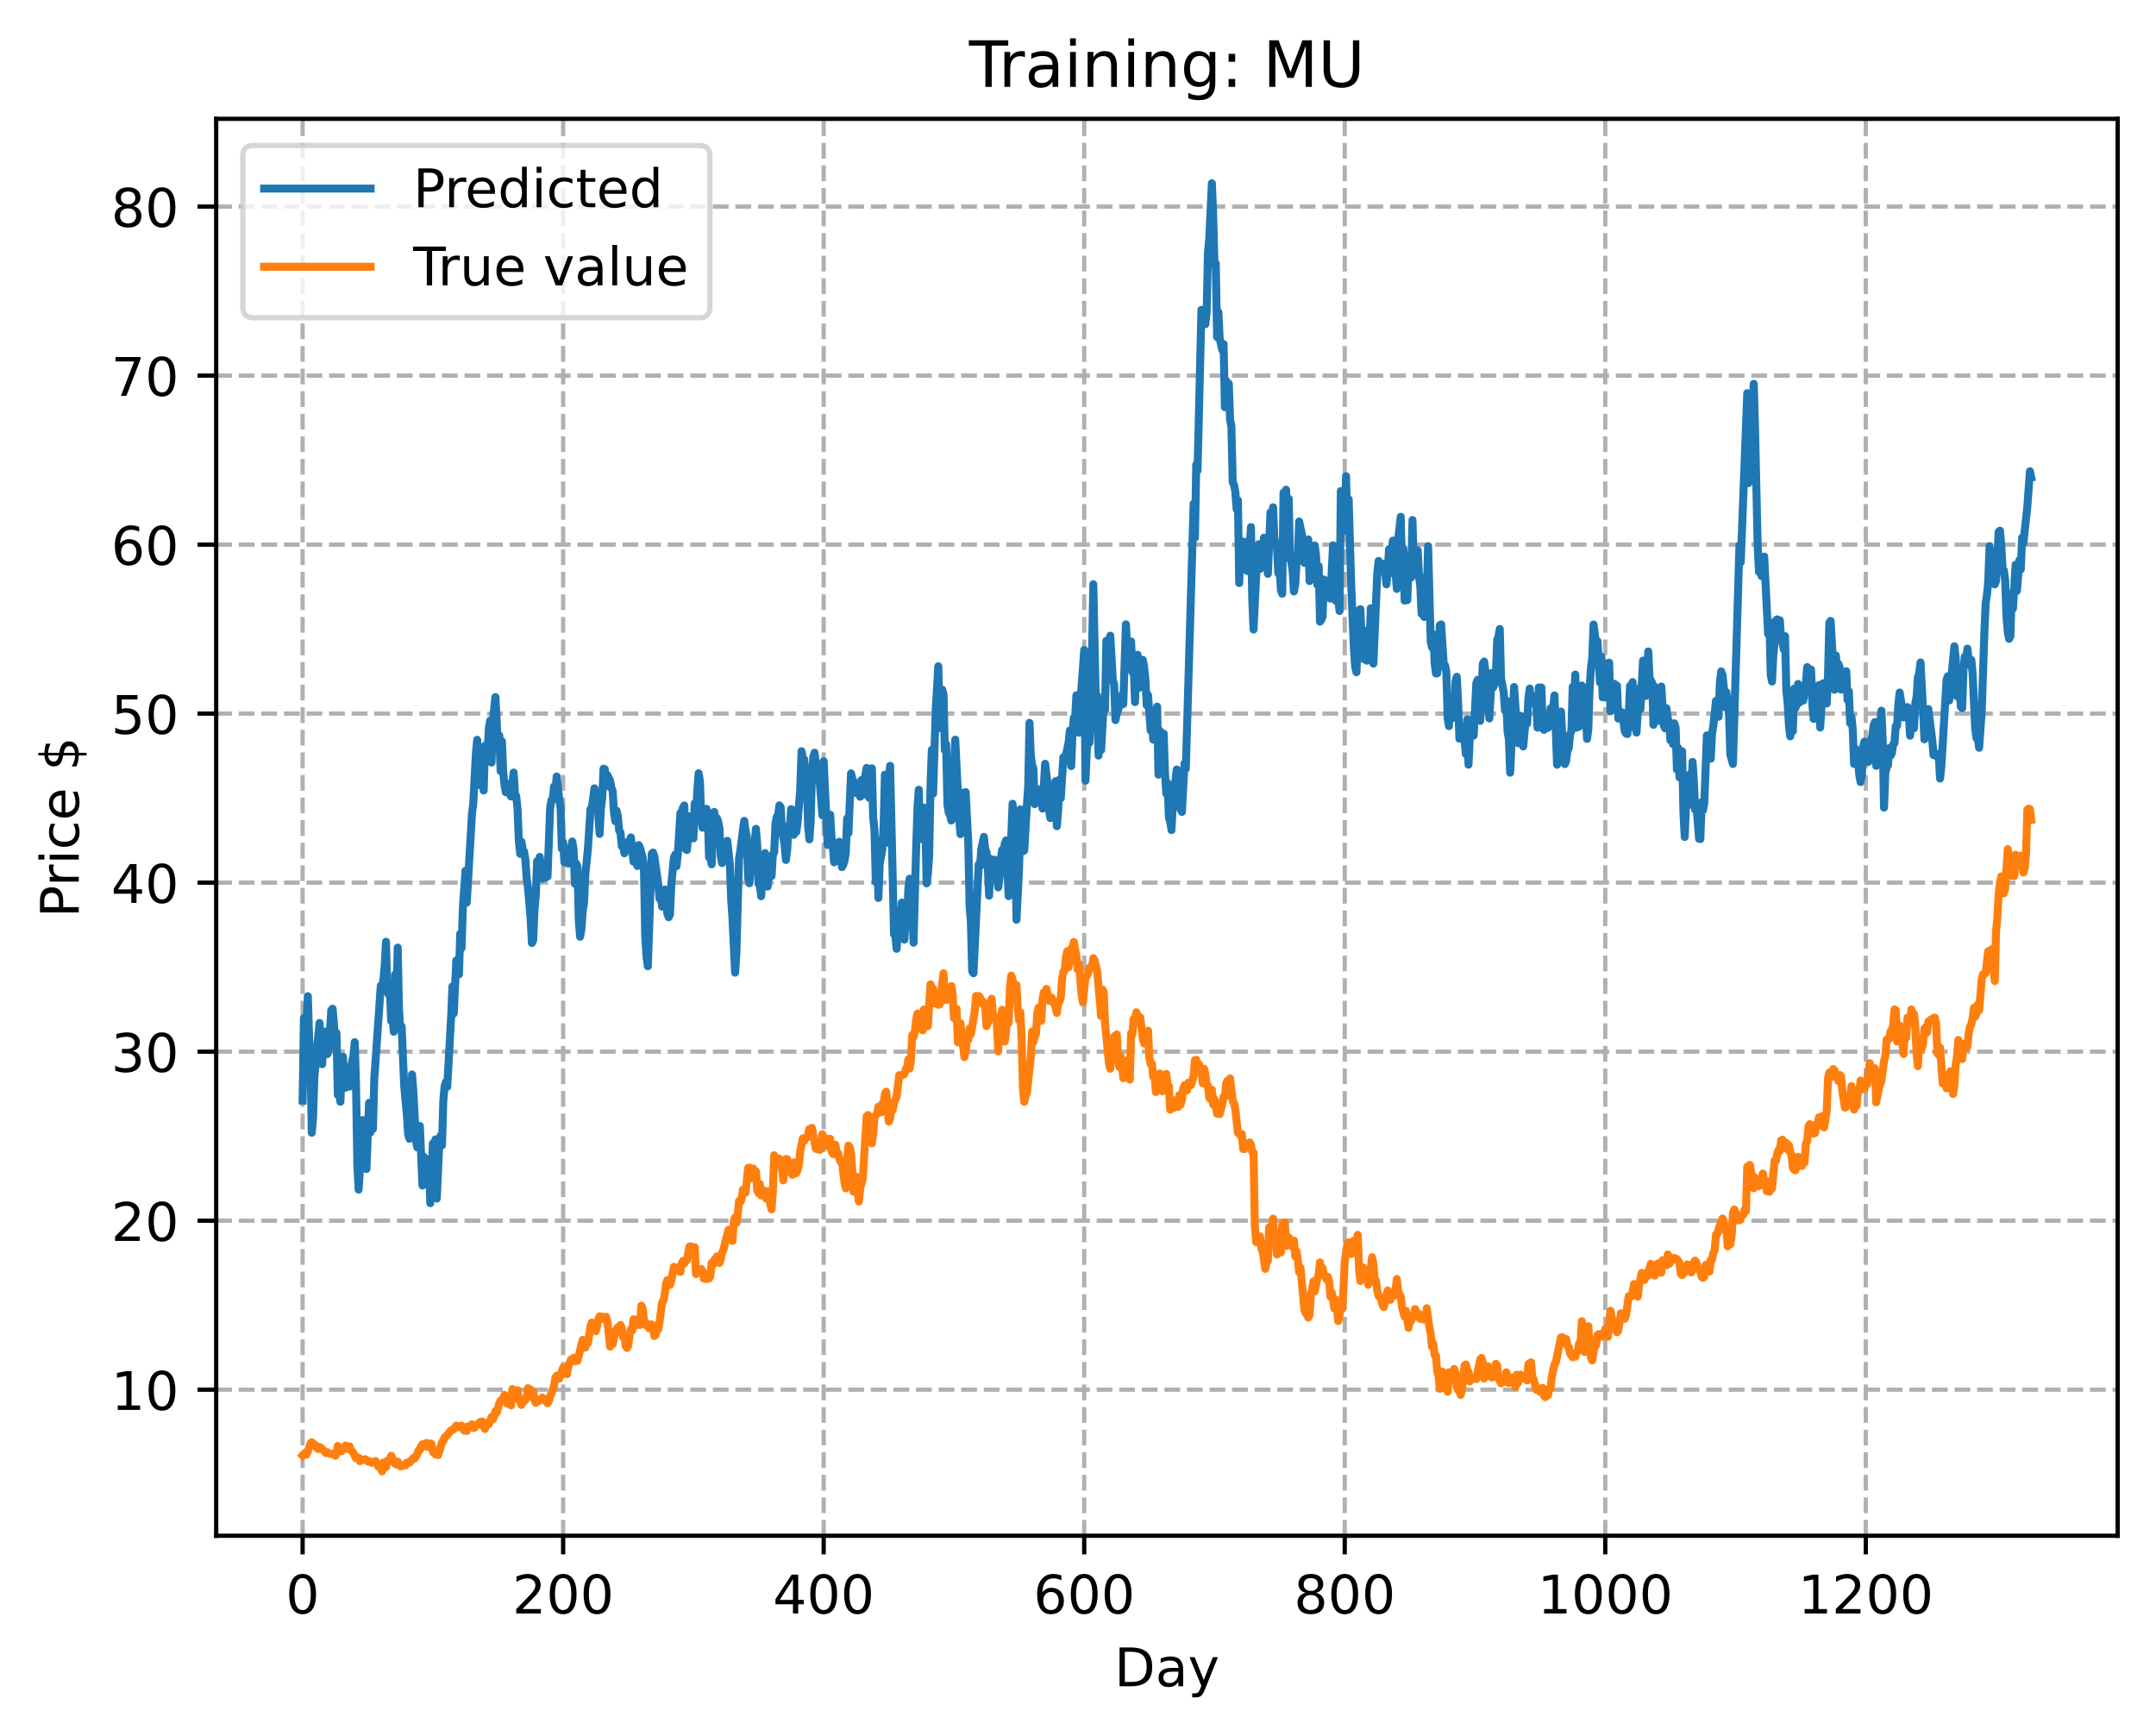 <?xml version="1.0" encoding="utf-8" standalone="no"?>
<!DOCTYPE svg PUBLIC "-//W3C//DTD SVG 1.1//EN"
  "http://www.w3.org/Graphics/SVG/1.1/DTD/svg11.dtd">
<!-- Created with matplotlib (https://matplotlib.org/) -->
<svg height="325.986pt" version="1.1" viewBox="0 0 404.923 325.986" width="404.923pt" xmlns="http://www.w3.org/2000/svg" xmlns:xlink="http://www.w3.org/1999/xlink">
 <defs>
  <style type="text/css">
*{stroke-linecap:butt;stroke-linejoin:round;}
  </style>
 </defs>
 <g id="figure_1">
  <g id="patch_1">
   <path d="M 0 325.986 
L 404.923 325.986 
L 404.923 0 
L 0 0 
z
" style="fill:#ffffff;"/>
  </g>
  <g id="axes_1">
   <g id="patch_2">
    <path d="M 40.603 288.43 
L 397.723 288.43 
L 397.723 22.318 
L 40.603 22.318 
z
" style="fill:#ffffff;"/>
   </g>
   <g id="matplotlib.axis_1">
    <g id="xtick_1">
     <g id="line2d_1">
      <path clip-path="url(#p6e80426781)" d="M 56.836 288.43 
L 56.836 22.318 
" style="fill:none;stroke:#b0b0b0;stroke-dasharray:2.96,1.28;stroke-dashoffset:0;stroke-width:0.8;"/>
     </g>
     <g id="line2d_2">
      <defs>
       <path d="M 0 0 
L 0 3.5 
" id="m5fe590a02e" style="stroke:#000000;stroke-width:0.8;"/>
      </defs>
      <g>
       <use style="stroke:#000000;stroke-width:0.8;" x="56.836" xlink:href="#m5fe590a02e" y="288.43"/>
      </g>
     </g>
     <g id="text_1">
      <!-- 0 -->
      <defs>
       <path d="M 31.781 66.406 
Q 24.172 66.406 20.328 58.906 
Q 16.5 51.422 16.5 36.375 
Q 16.5 21.391 20.328 13.891 
Q 24.172 6.391 31.781 6.391 
Q 39.453 6.391 43.281 13.891 
Q 47.125 21.391 47.125 36.375 
Q 47.125 51.422 43.281 58.906 
Q 39.453 66.406 31.781 66.406 
z
M 31.781 74.219 
Q 44.047 74.219 50.516 64.516 
Q 56.984 54.828 56.984 36.375 
Q 56.984 17.969 50.516 8.266 
Q 44.047 -1.422 31.781 -1.422 
Q 19.531 -1.422 13.062 8.266 
Q 6.594 17.969 6.594 36.375 
Q 6.594 54.828 13.062 64.516 
Q 19.531 74.219 31.781 74.219 
z
" id="DejaVuSans-48"/>
      </defs>
      <g transform="translate(53.655 303.029)scale(0.1 -0.1)">
       <use xlink:href="#DejaVuSans-48"/>
      </g>
     </g>
    </g>
    <g id="xtick_2">
     <g id="line2d_3">
      <path clip-path="url(#p6e80426781)" d="M 105.766 288.43 
L 105.766 22.318 
" style="fill:none;stroke:#b0b0b0;stroke-dasharray:2.96,1.28;stroke-dashoffset:0;stroke-width:0.8;"/>
     </g>
     <g id="line2d_4">
      <g>
       <use style="stroke:#000000;stroke-width:0.8;" x="105.766" xlink:href="#m5fe590a02e" y="288.43"/>
      </g>
     </g>
     <g id="text_2">
      <!-- 200 -->
      <defs>
       <path d="M 19.188 8.297 
L 53.609 8.297 
L 53.609 0 
L 7.328 0 
L 7.328 8.297 
Q 12.938 14.109 22.625 23.891 
Q 32.328 33.688 34.812 36.531 
Q 39.547 41.844 41.422 45.531 
Q 43.312 49.219 43.312 52.781 
Q 43.312 58.594 39.234 62.25 
Q 35.156 65.922 28.609 65.922 
Q 23.969 65.922 18.812 64.312 
Q 13.672 62.703 7.812 59.422 
L 7.812 69.391 
Q 13.766 71.781 18.938 73 
Q 24.125 74.219 28.422 74.219 
Q 39.75 74.219 46.484 68.547 
Q 53.219 62.891 53.219 53.422 
Q 53.219 48.922 51.531 44.891 
Q 49.859 40.875 45.406 35.406 
Q 44.188 33.984 37.641 27.219 
Q 31.109 20.453 19.188 8.297 
z
" id="DejaVuSans-50"/>
      </defs>
      <g transform="translate(96.223 303.029)scale(0.1 -0.1)">
       <use xlink:href="#DejaVuSans-50"/>
       <use x="63.623" xlink:href="#DejaVuSans-48"/>
       <use x="127.246" xlink:href="#DejaVuSans-48"/>
      </g>
     </g>
    </g>
    <g id="xtick_3">
     <g id="line2d_5">
      <path clip-path="url(#p6e80426781)" d="M 154.697 288.43 
L 154.697 22.318 
" style="fill:none;stroke:#b0b0b0;stroke-dasharray:2.96,1.28;stroke-dashoffset:0;stroke-width:0.8;"/>
     </g>
     <g id="line2d_6">
      <g>
       <use style="stroke:#000000;stroke-width:0.8;" x="154.697" xlink:href="#m5fe590a02e" y="288.43"/>
      </g>
     </g>
     <g id="text_3">
      <!-- 400 -->
      <defs>
       <path d="M 37.797 64.312 
L 12.891 25.391 
L 37.797 25.391 
z
M 35.203 72.906 
L 47.609 72.906 
L 47.609 25.391 
L 58.016 25.391 
L 58.016 17.188 
L 47.609 17.188 
L 47.609 0 
L 37.797 0 
L 37.797 17.188 
L 4.891 17.188 
L 4.891 26.703 
z
" id="DejaVuSans-52"/>
      </defs>
      <g transform="translate(145.153 303.029)scale(0.1 -0.1)">
       <use xlink:href="#DejaVuSans-52"/>
       <use x="63.623" xlink:href="#DejaVuSans-48"/>
       <use x="127.246" xlink:href="#DejaVuSans-48"/>
      </g>
     </g>
    </g>
    <g id="xtick_4">
     <g id="line2d_7">
      <path clip-path="url(#p6e80426781)" d="M 203.628 288.43 
L 203.628 22.318 
" style="fill:none;stroke:#b0b0b0;stroke-dasharray:2.96,1.28;stroke-dashoffset:0;stroke-width:0.8;"/>
     </g>
     <g id="line2d_8">
      <g>
       <use style="stroke:#000000;stroke-width:0.8;" x="203.628" xlink:href="#m5fe590a02e" y="288.43"/>
      </g>
     </g>
     <g id="text_4">
      <!-- 600 -->
      <defs>
       <path d="M 33.016 40.375 
Q 26.375 40.375 22.484 35.828 
Q 18.609 31.297 18.609 23.391 
Q 18.609 15.531 22.484 10.953 
Q 26.375 6.391 33.016 6.391 
Q 39.656 6.391 43.531 10.953 
Q 47.406 15.531 47.406 23.391 
Q 47.406 31.297 43.531 35.828 
Q 39.656 40.375 33.016 40.375 
z
M 52.594 71.297 
L 52.594 62.312 
Q 48.875 64.062 45.094 64.984 
Q 41.312 65.922 37.594 65.922 
Q 27.828 65.922 22.672 59.328 
Q 17.531 52.734 16.797 39.406 
Q 19.672 43.656 24.016 45.922 
Q 28.375 48.188 33.594 48.188 
Q 44.578 48.188 50.953 41.516 
Q 57.328 34.859 57.328 23.391 
Q 57.328 12.156 50.688 5.359 
Q 44.047 -1.422 33.016 -1.422 
Q 20.359 -1.422 13.672 8.266 
Q 6.984 17.969 6.984 36.375 
Q 6.984 53.656 15.188 63.938 
Q 23.391 74.219 37.203 74.219 
Q 40.922 74.219 44.703 73.484 
Q 48.484 72.75 52.594 71.297 
z
" id="DejaVuSans-54"/>
      </defs>
      <g transform="translate(194.084 303.029)scale(0.1 -0.1)">
       <use xlink:href="#DejaVuSans-54"/>
       <use x="63.623" xlink:href="#DejaVuSans-48"/>
       <use x="127.246" xlink:href="#DejaVuSans-48"/>
      </g>
     </g>
    </g>
    <g id="xtick_5">
     <g id="line2d_9">
      <path clip-path="url(#p6e80426781)" d="M 252.558 288.43 
L 252.558 22.318 
" style="fill:none;stroke:#b0b0b0;stroke-dasharray:2.96,1.28;stroke-dashoffset:0;stroke-width:0.8;"/>
     </g>
     <g id="line2d_10">
      <g>
       <use style="stroke:#000000;stroke-width:0.8;" x="252.558" xlink:href="#m5fe590a02e" y="288.43"/>
      </g>
     </g>
     <g id="text_5">
      <!-- 800 -->
      <defs>
       <path d="M 31.781 34.625 
Q 24.75 34.625 20.719 30.859 
Q 16.703 27.094 16.703 20.516 
Q 16.703 13.922 20.719 10.156 
Q 24.75 6.391 31.781 6.391 
Q 38.812 6.391 42.859 10.172 
Q 46.922 13.969 46.922 20.516 
Q 46.922 27.094 42.891 30.859 
Q 38.875 34.625 31.781 34.625 
z
M 21.922 38.812 
Q 15.578 40.375 12.031 44.719 
Q 8.5 49.078 8.5 55.328 
Q 8.5 64.062 14.719 69.141 
Q 20.953 74.219 31.781 74.219 
Q 42.672 74.219 48.875 69.141 
Q 55.078 64.062 55.078 55.328 
Q 55.078 49.078 51.531 44.719 
Q 48 40.375 41.703 38.812 
Q 48.828 37.156 52.797 32.312 
Q 56.781 27.484 56.781 20.516 
Q 56.781 9.906 50.312 4.234 
Q 43.844 -1.422 31.781 -1.422 
Q 19.734 -1.422 13.25 4.234 
Q 6.781 9.906 6.781 20.516 
Q 6.781 27.484 10.781 32.312 
Q 14.797 37.156 21.922 38.812 
z
M 18.312 54.391 
Q 18.312 48.734 21.844 45.562 
Q 25.391 42.391 31.781 42.391 
Q 38.141 42.391 41.719 45.562 
Q 45.312 48.734 45.312 54.391 
Q 45.312 60.062 41.719 63.234 
Q 38.141 66.406 31.781 66.406 
Q 25.391 66.406 21.844 63.234 
Q 18.312 60.062 18.312 54.391 
z
" id="DejaVuSans-56"/>
      </defs>
      <g transform="translate(243.015 303.029)scale(0.1 -0.1)">
       <use xlink:href="#DejaVuSans-56"/>
       <use x="63.623" xlink:href="#DejaVuSans-48"/>
       <use x="127.246" xlink:href="#DejaVuSans-48"/>
      </g>
     </g>
    </g>
    <g id="xtick_6">
     <g id="line2d_11">
      <path clip-path="url(#p6e80426781)" d="M 301.489 288.43 
L 301.489 22.318 
" style="fill:none;stroke:#b0b0b0;stroke-dasharray:2.96,1.28;stroke-dashoffset:0;stroke-width:0.8;"/>
     </g>
     <g id="line2d_12">
      <g>
       <use style="stroke:#000000;stroke-width:0.8;" x="301.489" xlink:href="#m5fe590a02e" y="288.43"/>
      </g>
     </g>
     <g id="text_6">
      <!-- 1000 -->
      <defs>
       <path d="M 12.406 8.297 
L 28.516 8.297 
L 28.516 63.922 
L 10.984 60.406 
L 10.984 69.391 
L 28.422 72.906 
L 38.281 72.906 
L 38.281 8.297 
L 54.391 8.297 
L 54.391 0 
L 12.406 0 
z
" id="DejaVuSans-49"/>
      </defs>
      <g transform="translate(288.764 303.029)scale(0.1 -0.1)">
       <use xlink:href="#DejaVuSans-49"/>
       <use x="63.623" xlink:href="#DejaVuSans-48"/>
       <use x="127.246" xlink:href="#DejaVuSans-48"/>
       <use x="190.869" xlink:href="#DejaVuSans-48"/>
      </g>
     </g>
    </g>
    <g id="xtick_7">
     <g id="line2d_13">
      <path clip-path="url(#p6e80426781)" d="M 350.419 288.43 
L 350.419 22.318 
" style="fill:none;stroke:#b0b0b0;stroke-dasharray:2.96,1.28;stroke-dashoffset:0;stroke-width:0.8;"/>
     </g>
     <g id="line2d_14">
      <g>
       <use style="stroke:#000000;stroke-width:0.8;" x="350.419" xlink:href="#m5fe590a02e" y="288.43"/>
      </g>
     </g>
     <g id="text_7">
      <!-- 1200 -->
      <g transform="translate(337.694 303.029)scale(0.1 -0.1)">
       <use xlink:href="#DejaVuSans-49"/>
       <use x="63.623" xlink:href="#DejaVuSans-50"/>
       <use x="127.246" xlink:href="#DejaVuSans-48"/>
       <use x="190.869" xlink:href="#DejaVuSans-48"/>
      </g>
     </g>
    </g>
    <g id="text_8">
     <!-- Day -->
     <defs>
      <path d="M 19.672 64.797 
L 19.672 8.109 
L 31.594 8.109 
Q 46.688 8.109 53.688 14.938 
Q 60.688 21.781 60.688 36.531 
Q 60.688 51.172 53.688 57.984 
Q 46.688 64.797 31.594 64.797 
z
M 9.812 72.906 
L 30.078 72.906 
Q 51.266 72.906 61.172 64.094 
Q 71.094 55.281 71.094 36.531 
Q 71.094 17.672 61.125 8.828 
Q 51.172 0 30.078 0 
L 9.812 0 
z
" id="DejaVuSans-68"/>
      <path d="M 34.281 27.484 
Q 23.391 27.484 19.188 25 
Q 14.984 22.516 14.984 16.5 
Q 14.984 11.719 18.141 8.906 
Q 21.297 6.109 26.703 6.109 
Q 34.188 6.109 38.703 11.406 
Q 43.219 16.703 43.219 25.484 
L 43.219 27.484 
z
M 52.203 31.203 
L 52.203 0 
L 43.219 0 
L 43.219 8.297 
Q 40.141 3.328 35.547 0.953 
Q 30.953 -1.422 24.312 -1.422 
Q 15.922 -1.422 10.953 3.297 
Q 6 8.016 6 15.922 
Q 6 25.141 12.172 29.828 
Q 18.359 34.516 30.609 34.516 
L 43.219 34.516 
L 43.219 35.406 
Q 43.219 41.609 39.141 45 
Q 35.062 48.391 27.688 48.391 
Q 23 48.391 18.547 47.266 
Q 14.109 46.141 10.016 43.891 
L 10.016 52.203 
Q 14.938 54.109 19.578 55.047 
Q 24.219 56 28.609 56 
Q 40.484 56 46.344 49.844 
Q 52.203 43.703 52.203 31.203 
z
" id="DejaVuSans-97"/>
      <path d="M 32.172 -5.078 
Q 28.375 -14.844 24.75 -17.812 
Q 21.141 -20.797 15.094 -20.797 
L 7.906 -20.797 
L 7.906 -13.281 
L 13.188 -13.281 
Q 16.891 -13.281 18.938 -11.516 
Q 21 -9.766 23.484 -3.219 
L 25.094 0.875 
L 2.984 54.688 
L 12.5 54.688 
L 29.594 11.922 
L 46.688 54.688 
L 56.203 54.688 
z
" id="DejaVuSans-121"/>
     </defs>
     <g transform="translate(209.29 316.707)scale(0.1 -0.1)">
      <use xlink:href="#DejaVuSans-68"/>
      <use x="77.002" xlink:href="#DejaVuSans-97"/>
      <use x="138.281" xlink:href="#DejaVuSans-121"/>
     </g>
    </g>
   </g>
   <g id="matplotlib.axis_2">
    <g id="ytick_1">
     <g id="line2d_15">
      <path clip-path="url(#p6e80426781)" d="M 40.603 261.002 
L 397.723 261.002 
" style="fill:none;stroke:#b0b0b0;stroke-dasharray:2.96,1.28;stroke-dashoffset:0;stroke-width:0.8;"/>
     </g>
     <g id="line2d_16">
      <defs>
       <path d="M 0 0 
L -3.5 0 
" id="m8c8d2a00a1" style="stroke:#000000;stroke-width:0.8;"/>
      </defs>
      <g>
       <use style="stroke:#000000;stroke-width:0.8;" x="40.603" xlink:href="#m8c8d2a00a1" y="261.002"/>
      </g>
     </g>
     <g id="text_9">
      <!-- 10 -->
      <g transform="translate(20.878 264.801)scale(0.1 -0.1)">
       <use xlink:href="#DejaVuSans-49"/>
       <use x="63.623" xlink:href="#DejaVuSans-48"/>
      </g>
     </g>
    </g>
    <g id="ytick_2">
     <g id="line2d_17">
      <path clip-path="url(#p6e80426781)" d="M 40.603 229.259 
L 397.723 229.259 
" style="fill:none;stroke:#b0b0b0;stroke-dasharray:2.96,1.28;stroke-dashoffset:0;stroke-width:0.8;"/>
     </g>
     <g id="line2d_18">
      <g>
       <use style="stroke:#000000;stroke-width:0.8;" x="40.603" xlink:href="#m8c8d2a00a1" y="229.259"/>
      </g>
     </g>
     <g id="text_10">
      <!-- 20 -->
      <g transform="translate(20.878 233.058)scale(0.1 -0.1)">
       <use xlink:href="#DejaVuSans-50"/>
       <use x="63.623" xlink:href="#DejaVuSans-48"/>
      </g>
     </g>
    </g>
    <g id="ytick_3">
     <g id="line2d_19">
      <path clip-path="url(#p6e80426781)" d="M 40.603 197.515 
L 397.723 197.515 
" style="fill:none;stroke:#b0b0b0;stroke-dasharray:2.96,1.28;stroke-dashoffset:0;stroke-width:0.8;"/>
     </g>
     <g id="line2d_20">
      <g>
       <use style="stroke:#000000;stroke-width:0.8;" x="40.603" xlink:href="#m8c8d2a00a1" y="197.515"/>
      </g>
     </g>
     <g id="text_11">
      <!-- 30 -->
      <defs>
       <path d="M 40.578 39.312 
Q 47.656 37.797 51.625 33 
Q 55.609 28.219 55.609 21.188 
Q 55.609 10.406 48.188 4.484 
Q 40.766 -1.422 27.094 -1.422 
Q 22.516 -1.422 17.656 -0.516 
Q 12.797 0.391 7.625 2.203 
L 7.625 11.719 
Q 11.719 9.328 16.594 8.109 
Q 21.484 6.891 26.812 6.891 
Q 36.078 6.891 40.938 10.547 
Q 45.797 14.203 45.797 21.188 
Q 45.797 27.641 41.281 31.266 
Q 36.766 34.906 28.719 34.906 
L 20.219 34.906 
L 20.219 43.016 
L 29.109 43.016 
Q 36.375 43.016 40.234 45.922 
Q 44.094 48.828 44.094 54.297 
Q 44.094 59.906 40.109 62.906 
Q 36.141 65.922 28.719 65.922 
Q 24.656 65.922 20.016 65.031 
Q 15.375 64.156 9.812 62.312 
L 9.812 71.094 
Q 15.438 72.656 20.344 73.438 
Q 25.25 74.219 29.594 74.219 
Q 40.828 74.219 47.359 69.109 
Q 53.906 64.016 53.906 55.328 
Q 53.906 49.266 50.438 45.094 
Q 46.969 40.922 40.578 39.312 
z
" id="DejaVuSans-51"/>
      </defs>
      <g transform="translate(20.878 201.314)scale(0.1 -0.1)">
       <use xlink:href="#DejaVuSans-51"/>
       <use x="63.623" xlink:href="#DejaVuSans-48"/>
      </g>
     </g>
    </g>
    <g id="ytick_4">
     <g id="line2d_21">
      <path clip-path="url(#p6e80426781)" d="M 40.603 165.772 
L 397.723 165.772 
" style="fill:none;stroke:#b0b0b0;stroke-dasharray:2.96,1.28;stroke-dashoffset:0;stroke-width:0.8;"/>
     </g>
     <g id="line2d_22">
      <g>
       <use style="stroke:#000000;stroke-width:0.8;" x="40.603" xlink:href="#m8c8d2a00a1" y="165.772"/>
      </g>
     </g>
     <g id="text_12">
      <!-- 40 -->
      <g transform="translate(20.878 169.571)scale(0.1 -0.1)">
       <use xlink:href="#DejaVuSans-52"/>
       <use x="63.623" xlink:href="#DejaVuSans-48"/>
      </g>
     </g>
    </g>
    <g id="ytick_5">
     <g id="line2d_23">
      <path clip-path="url(#p6e80426781)" d="M 40.603 134.028 
L 397.723 134.028 
" style="fill:none;stroke:#b0b0b0;stroke-dasharray:2.96,1.28;stroke-dashoffset:0;stroke-width:0.8;"/>
     </g>
     <g id="line2d_24">
      <g>
       <use style="stroke:#000000;stroke-width:0.8;" x="40.603" xlink:href="#m8c8d2a00a1" y="134.028"/>
      </g>
     </g>
     <g id="text_13">
      <!-- 50 -->
      <defs>
       <path d="M 10.797 72.906 
L 49.516 72.906 
L 49.516 64.594 
L 19.828 64.594 
L 19.828 46.734 
Q 21.969 47.469 24.109 47.828 
Q 26.266 48.188 28.422 48.188 
Q 40.625 48.188 47.75 41.5 
Q 54.891 34.812 54.891 23.391 
Q 54.891 11.625 47.562 5.094 
Q 40.234 -1.422 26.906 -1.422 
Q 22.312 -1.422 17.547 -0.641 
Q 12.797 0.141 7.719 1.703 
L 7.719 11.625 
Q 12.109 9.234 16.797 8.062 
Q 21.484 6.891 26.703 6.891 
Q 35.156 6.891 40.078 11.328 
Q 45.016 15.766 45.016 23.391 
Q 45.016 31 40.078 35.438 
Q 35.156 39.891 26.703 39.891 
Q 22.75 39.891 18.812 39.016 
Q 14.891 38.141 10.797 36.281 
z
" id="DejaVuSans-53"/>
      </defs>
      <g transform="translate(20.878 137.828)scale(0.1 -0.1)">
       <use xlink:href="#DejaVuSans-53"/>
       <use x="63.623" xlink:href="#DejaVuSans-48"/>
      </g>
     </g>
    </g>
    <g id="ytick_6">
     <g id="line2d_25">
      <path clip-path="url(#p6e80426781)" d="M 40.603 102.285 
L 397.723 102.285 
" style="fill:none;stroke:#b0b0b0;stroke-dasharray:2.96,1.28;stroke-dashoffset:0;stroke-width:0.8;"/>
     </g>
     <g id="line2d_26">
      <g>
       <use style="stroke:#000000;stroke-width:0.8;" x="40.603" xlink:href="#m8c8d2a00a1" y="102.285"/>
      </g>
     </g>
     <g id="text_14">
      <!-- 60 -->
      <g transform="translate(20.878 106.084)scale(0.1 -0.1)">
       <use xlink:href="#DejaVuSans-54"/>
       <use x="63.623" xlink:href="#DejaVuSans-48"/>
      </g>
     </g>
    </g>
    <g id="ytick_7">
     <g id="line2d_27">
      <path clip-path="url(#p6e80426781)" d="M 40.603 70.541 
L 397.723 70.541 
" style="fill:none;stroke:#b0b0b0;stroke-dasharray:2.96,1.28;stroke-dashoffset:0;stroke-width:0.8;"/>
     </g>
     <g id="line2d_28">
      <g>
       <use style="stroke:#000000;stroke-width:0.8;" x="40.603" xlink:href="#m8c8d2a00a1" y="70.541"/>
      </g>
     </g>
     <g id="text_15">
      <!-- 70 -->
      <defs>
       <path d="M 8.203 72.906 
L 55.078 72.906 
L 55.078 68.703 
L 28.609 0 
L 18.312 0 
L 43.219 64.594 
L 8.203 64.594 
z
" id="DejaVuSans-55"/>
      </defs>
      <g transform="translate(20.878 74.341)scale(0.1 -0.1)">
       <use xlink:href="#DejaVuSans-55"/>
       <use x="63.623" xlink:href="#DejaVuSans-48"/>
      </g>
     </g>
    </g>
    <g id="ytick_8">
     <g id="line2d_29">
      <path clip-path="url(#p6e80426781)" d="M 40.603 38.798 
L 397.723 38.798 
" style="fill:none;stroke:#b0b0b0;stroke-dasharray:2.96,1.28;stroke-dashoffset:0;stroke-width:0.8;"/>
     </g>
     <g id="line2d_30">
      <g>
       <use style="stroke:#000000;stroke-width:0.8;" x="40.603" xlink:href="#m8c8d2a00a1" y="38.798"/>
      </g>
     </g>
     <g id="text_16">
      <!-- 80 -->
      <g transform="translate(20.878 42.597)scale(0.1 -0.1)">
       <use xlink:href="#DejaVuSans-56"/>
       <use x="63.623" xlink:href="#DejaVuSans-48"/>
      </g>
     </g>
    </g>
    <g id="text_17">
     <!-- Price $ -->
     <defs>
      <path d="M 19.672 64.797 
L 19.672 37.406 
L 32.078 37.406 
Q 38.969 37.406 42.719 40.969 
Q 46.484 44.531 46.484 51.125 
Q 46.484 57.672 42.719 61.234 
Q 38.969 64.797 32.078 64.797 
z
M 9.812 72.906 
L 32.078 72.906 
Q 44.344 72.906 50.609 67.359 
Q 56.891 61.812 56.891 51.125 
Q 56.891 40.328 50.609 34.812 
Q 44.344 29.297 32.078 29.297 
L 19.672 29.297 
L 19.672 0 
L 9.812 0 
z
" id="DejaVuSans-80"/>
      <path d="M 41.109 46.297 
Q 39.594 47.172 37.812 47.578 
Q 36.031 48 33.891 48 
Q 26.266 48 22.188 43.047 
Q 18.109 38.094 18.109 28.812 
L 18.109 0 
L 9.078 0 
L 9.078 54.688 
L 18.109 54.688 
L 18.109 46.188 
Q 20.953 51.172 25.484 53.578 
Q 30.031 56 36.531 56 
Q 37.453 56 38.578 55.875 
Q 39.703 55.766 41.062 55.516 
z
" id="DejaVuSans-114"/>
      <path d="M 9.422 54.688 
L 18.406 54.688 
L 18.406 0 
L 9.422 0 
z
M 9.422 75.984 
L 18.406 75.984 
L 18.406 64.594 
L 9.422 64.594 
z
" id="DejaVuSans-105"/>
      <path d="M 48.781 52.594 
L 48.781 44.188 
Q 44.969 46.297 41.141 47.344 
Q 37.312 48.391 33.406 48.391 
Q 24.656 48.391 19.812 42.844 
Q 14.984 37.312 14.984 27.297 
Q 14.984 17.281 19.812 11.734 
Q 24.656 6.203 33.406 6.203 
Q 37.312 6.203 41.141 7.25 
Q 44.969 8.297 48.781 10.406 
L 48.781 2.094 
Q 45.016 0.344 40.984 -0.531 
Q 36.969 -1.422 32.422 -1.422 
Q 20.062 -1.422 12.781 6.344 
Q 5.516 14.109 5.516 27.297 
Q 5.516 40.672 12.859 48.328 
Q 20.219 56 33.016 56 
Q 37.156 56 41.109 55.141 
Q 45.062 54.297 48.781 52.594 
z
" id="DejaVuSans-99"/>
      <path d="M 56.203 29.594 
L 56.203 25.203 
L 14.891 25.203 
Q 15.484 15.922 20.484 11.062 
Q 25.484 6.203 34.422 6.203 
Q 39.594 6.203 44.453 7.469 
Q 49.312 8.734 54.109 11.281 
L 54.109 2.781 
Q 49.266 0.734 44.188 -0.344 
Q 39.109 -1.422 33.891 -1.422 
Q 20.797 -1.422 13.156 6.188 
Q 5.516 13.812 5.516 26.812 
Q 5.516 40.234 12.766 48.109 
Q 20.016 56 32.328 56 
Q 43.359 56 49.781 48.891 
Q 56.203 41.797 56.203 29.594 
z
M 47.219 32.234 
Q 47.125 39.594 43.094 43.984 
Q 39.062 48.391 32.422 48.391 
Q 24.906 48.391 20.391 44.141 
Q 15.875 39.891 15.188 32.172 
z
" id="DejaVuSans-101"/>
      <path id="DejaVuSans-32"/>
      <path d="M 33.797 -14.703 
L 28.906 -14.703 
L 28.859 0 
Q 23.734 0.094 18.609 1.188 
Q 13.484 2.297 8.297 4.5 
L 8.297 13.281 
Q 13.281 10.156 18.375 8.562 
Q 23.484 6.984 28.906 6.938 
L 28.906 29.203 
Q 18.109 30.953 13.203 35.156 
Q 8.297 39.359 8.297 46.688 
Q 8.297 54.641 13.625 59.219 
Q 18.953 63.812 28.906 64.5 
L 28.906 75.984 
L 33.797 75.984 
L 33.797 64.656 
Q 38.328 64.453 42.578 63.688 
Q 46.828 62.938 50.875 61.625 
L 50.875 53.078 
Q 46.828 55.125 42.547 56.25 
Q 38.281 57.375 33.797 57.562 
L 33.797 36.719 
Q 44.875 35.016 50.094 30.609 
Q 55.328 26.219 55.328 18.609 
Q 55.328 10.359 49.781 5.594 
Q 44.234 0.828 33.797 0.094 
z
M 28.906 37.594 
L 28.906 57.625 
Q 23.25 56.984 20.266 54.391 
Q 17.281 51.812 17.281 47.516 
Q 17.281 43.312 20.031 40.969 
Q 22.797 38.625 28.906 37.594 
z
M 33.797 28.219 
L 33.797 7.078 
Q 39.984 7.906 43.141 10.594 
Q 46.297 13.281 46.297 17.672 
Q 46.297 21.969 43.281 24.5 
Q 40.281 27.047 33.797 28.219 
z
" id="DejaVuSans-36"/>
     </defs>
     <g transform="translate(14.798 172.342)rotate(-90)scale(0.1 -0.1)">
      <use xlink:href="#DejaVuSans-80"/>
      <use x="58.553" xlink:href="#DejaVuSans-114"/>
      <use x="99.666" xlink:href="#DejaVuSans-105"/>
      <use x="127.449" xlink:href="#DejaVuSans-99"/>
      <use x="182.43" xlink:href="#DejaVuSans-101"/>
      <use x="243.953" xlink:href="#DejaVuSans-32"/>
      <use x="275.74" xlink:href="#DejaVuSans-36"/>
     </g>
    </g>
   </g>
   <g id="line2d_31">
    <path clip-path="url(#p6e80426781)" d="M 56.836 206.696 
L 57.081 191.195 
L 57.325 196.998 
L 57.814 187.104 
L 58.059 195.128 
L 58.304 198.485 
L 58.548 212.747 
L 58.793 209.99 
L 59.038 202.328 
L 60.016 192.127 
L 60.261 197.469 
L 60.506 199.861 
L 60.75 195.617 
L 60.995 193.739 
L 61.24 197.66 
L 61.484 197.973 
L 61.729 197.203 
L 62.218 189.747 
L 62.463 189.449 
L 62.708 192.101 
L 62.952 196.539 
L 63.197 194.006 
L 63.441 205.641 
L 63.686 204.801 
L 63.931 206.932 
L 64.175 201.054 
L 64.42 198.461 
L 64.665 203.135 
L 64.909 204.288 
L 65.154 203.307 
L 65.399 200.445 
L 65.643 204.076 
L 65.888 203.49 
L 66.133 199.327 
L 66.377 198.321 
L 66.622 195.73 
L 66.867 203.765 
L 67.111 218.806 
L 67.356 223.431 
L 67.601 219.509 
L 67.845 213.297 
L 68.09 210.361 
L 68.335 216.539 
L 68.824 219.556 
L 69.313 207.133 
L 69.558 212.724 
L 69.802 208.445 
L 70.047 212.033 
L 70.292 202.668 
L 71.515 185.139 
L 71.76 185.189 
L 72.004 184.069 
L 72.249 181.352 
L 72.494 176.875 
L 72.738 186.216 
L 72.983 186.744 
L 73.228 186.089 
L 73.472 191.749 
L 73.717 190.779 
L 73.962 193.775 
L 74.206 183.023 
L 74.451 187.678 
L 74.696 177.974 
L 74.94 189.696 
L 75.185 193.278 
L 75.429 192.781 
L 75.919 204.027 
L 76.408 209.284 
L 76.653 213.041 
L 76.897 213.868 
L 77.142 210.103 
L 77.387 201.799 
L 77.631 204.91 
L 78.121 214.239 
L 78.365 215.488 
L 78.61 214.381 
L 78.855 211.467 
L 79.344 222.66 
L 79.589 217.227 
L 79.833 222.377 
L 80.078 218.099 
L 80.323 221.569 
L 80.567 217.731 
L 80.812 225.973 
L 81.301 214.728 
L 81.546 219.07 
L 81.79 213.989 
L 82.035 225.108 
L 82.524 214.17 
L 82.769 213.266 
L 83.014 215.1 
L 83.258 206.702 
L 83.503 204.039 
L 83.748 203.201 
L 83.992 204.126 
L 84.726 191.069 
L 84.971 185.266 
L 85.216 190.347 
L 85.705 180.383 
L 86.194 183.01 
L 86.439 175.375 
L 86.684 178.088 
L 86.928 170.637 
L 87.417 163.543 
L 87.662 169.518 
L 88.641 152.849 
L 88.885 150.957 
L 89.375 141.57 
L 89.619 138.944 
L 89.864 144.729 
L 90.109 147.456 
L 90.353 143.047 
L 90.598 144.986 
L 90.843 148.462 
L 91.087 140.046 
L 91.332 141.315 
L 91.577 140.817 
L 91.821 136.741 
L 92.066 135.329 
L 92.311 143.221 
L 92.555 135.482 
L 93.044 130.914 
L 93.534 140.307 
L 93.778 138.133 
L 94.023 144.82 
L 94.268 139.209 
L 94.512 145.014 
L 94.757 147.511 
L 95.002 148.8 
L 95.246 147.798 
L 95.491 147.277 
L 95.736 149.052 
L 95.98 149.592 
L 96.47 145.096 
L 96.714 149.058 
L 96.959 149.575 
L 97.204 151.973 
L 97.448 158.017 
L 97.693 160.358 
L 97.938 158.096 
L 98.182 159.612 
L 98.427 159.934 
L 98.672 161.499 
L 98.916 164.969 
L 99.161 166.71 
L 99.65 172.448 
L 99.895 177.106 
L 100.139 176.607 
L 100.384 170.918 
L 100.629 168.135 
L 100.873 161.734 
L 101.118 164.328 
L 101.363 160.938 
L 101.852 165.027 
L 102.097 164.398 
L 102.341 164.884 
L 102.586 164.333 
L 102.831 164.638 
L 103.32 151.786 
L 103.565 150.321 
L 103.809 150.158 
L 104.054 147.71 
L 104.299 149.493 
L 104.543 145.834 
L 105.032 150.15 
L 105.277 151.654 
L 105.522 159.394 
L 105.766 158.18 
L 106.011 161.972 
L 106.256 160.835 
L 106.5 160.97 
L 106.745 162.187 
L 107.479 158.045 
L 107.724 159.534 
L 107.968 165.986 
L 108.213 162.177 
L 108.458 162.822 
L 108.702 172.949 
L 108.947 175.935 
L 109.192 174.544 
L 109.436 171.136 
L 109.681 169.656 
L 109.926 164.345 
L 110.415 159.467 
L 110.904 151.957 
L 111.149 151.793 
L 111.638 148.061 
L 111.883 148.642 
L 112.372 152.976 
L 112.617 156.62 
L 112.861 151.829 
L 113.106 149.932 
L 113.351 144.374 
L 113.595 144.465 
L 113.84 147.667 
L 114.085 145.592 
L 114.574 146.561 
L 114.819 147.973 
L 115.063 148.508 
L 115.308 152.514 
L 115.553 154.218 
L 115.797 152.266 
L 116.042 153.274 
L 116.287 155.994 
L 116.531 156.34 
L 116.776 158.934 
L 117.02 158.284 
L 117.265 160.261 
L 117.51 159.693 
L 117.754 158.185 
L 117.999 158.482 
L 118.488 157.28 
L 118.978 161.83 
L 119.222 161.856 
L 119.467 162.08 
L 119.712 162.648 
L 119.956 158.716 
L 120.201 159.219 
L 120.69 161.025 
L 120.935 162.823 
L 121.18 175.863 
L 121.424 179.652 
L 121.669 181.474 
L 122.403 160.352 
L 122.648 160.124 
L 122.892 160.814 
L 123.626 166.094 
L 123.871 168.782 
L 124.115 168.443 
L 124.36 170.284 
L 124.849 167.071 
L 125.339 171.59 
L 125.583 172.263 
L 125.828 171.751 
L 126.073 166.267 
L 126.562 161.045 
L 126.807 160.516 
L 127.051 162.698 
L 127.296 160.547 
L 127.785 152.716 
L 128.03 152.519 
L 128.275 151.686 
L 128.519 151.273 
L 128.764 159.461 
L 129.008 159.652 
L 129.253 157.184 
L 129.498 153.311 
L 129.742 153.724 
L 129.987 156.629 
L 130.232 157.461 
L 130.476 150.885 
L 130.721 154.254 
L 130.966 148.336 
L 131.21 145.23 
L 131.455 146.765 
L 131.7 153.591 
L 131.944 155.449 
L 132.189 152.529 
L 132.434 153.627 
L 132.678 151.91 
L 132.923 152.611 
L 133.168 161.022 
L 133.412 160.828 
L 133.657 162.329 
L 133.902 155.844 
L 134.146 152.487 
L 134.391 155.238 
L 134.636 153.649 
L 134.88 154.294 
L 135.125 155.515 
L 135.369 160.916 
L 135.614 162.094 
L 135.859 158.392 
L 136.103 158.639 
L 136.348 158.414 
L 136.593 157.919 
L 137.082 162.416 
L 137.327 169.02 
L 137.571 172.552 
L 138.061 182.675 
L 138.305 178.971 
L 138.795 161.281 
L 139.039 159.827 
L 139.529 155.954 
L 139.773 154.168 
L 140.018 156.075 
L 140.263 157.068 
L 140.507 164.924 
L 140.752 165.884 
L 141.241 160.085 
L 141.486 159.721 
L 141.73 158.382 
L 141.975 155.655 
L 142.22 158.828 
L 142.464 166.026 
L 142.709 166.299 
L 142.954 168.327 
L 143.443 161.574 
L 143.688 160.212 
L 143.932 161.562 
L 144.177 166.5 
L 144.422 162.875 
L 144.666 164.689 
L 144.911 164.517 
L 145.156 160.457 
L 145.4 160.07 
L 145.645 154.701 
L 145.89 153.387 
L 146.134 153.153 
L 146.379 151.257 
L 146.624 151.589 
L 146.868 155.945 
L 147.357 158.611 
L 147.602 161.516 
L 147.847 159.561 
L 148.091 155.098 
L 148.336 155.72 
L 148.581 151.96 
L 148.825 155.749 
L 149.07 156.795 
L 149.315 152.196 
L 149.559 156.248 
L 149.804 154.386 
L 150.293 148.329 
L 150.538 141.086 
L 150.783 142.44 
L 151.027 142.594 
L 151.272 146.845 
L 151.517 145.483 
L 151.761 155.006 
L 152.006 157.644 
L 152.251 154.367 
L 152.495 144.917 
L 152.74 142.197 
L 152.984 141.371 
L 153.474 145.388 
L 153.718 144.297 
L 154.208 149.884 
L 154.452 153.141 
L 154.697 142.979 
L 155.431 158.698 
L 155.676 157.266 
L 155.92 153.01 
L 156.165 157.217 
L 156.41 158.923 
L 156.654 161.959 
L 156.899 161.774 
L 157.144 159.454 
L 157.388 159.594 
L 157.633 158.095 
L 157.878 158.454 
L 158.122 162.853 
L 158.367 162.405 
L 158.612 161.661 
L 158.856 160.108 
L 159.101 153.695 
L 159.345 156.467 
L 159.835 145.242 
L 160.079 146.3 
L 160.324 146.732 
L 160.569 148.934 
L 160.813 148.058 
L 161.058 148.096 
L 161.303 147.748 
L 161.547 149.64 
L 161.792 146.511 
L 162.037 147.353 
L 162.281 149.226 
L 162.526 145.555 
L 162.771 144.225 
L 163.015 144.724 
L 163.26 149.841 
L 163.505 145.135 
L 163.749 144.298 
L 163.994 153.575 
L 164.239 155.843 
L 164.483 165.677 
L 164.728 157.717 
L 164.972 168.647 
L 165.217 162.301 
L 165.706 159.588 
L 165.951 155.267 
L 166.196 145.485 
L 166.685 158.258 
L 166.93 147.02 
L 167.174 143.83 
L 167.908 175.483 
L 168.153 175.658 
L 168.398 178.201 
L 168.887 171 
L 169.132 175.325 
L 169.376 169.519 
L 169.621 174.742 
L 169.866 176.467 
L 170.11 171.892 
L 170.355 173.227 
L 170.6 166.905 
L 170.844 165.032 
L 171.089 172.238 
L 171.333 170.007 
L 171.578 177.051 
L 172.067 159.299 
L 172.312 151.75 
L 172.557 148.32 
L 172.801 157.4 
L 173.046 157.586 
L 173.535 151.675 
L 173.78 153.464 
L 174.025 165.904 
L 174.269 164.149 
L 174.514 160.523 
L 174.759 147.71 
L 175.003 140.831 
L 175.248 149.066 
L 175.737 133.424 
L 176.227 125.125 
L 176.471 135.015 
L 176.716 136.778 
L 176.96 129.533 
L 177.205 130.421 
L 177.45 140.891 
L 177.694 139.749 
L 177.939 151.092 
L 178.184 152.653 
L 178.428 153.069 
L 178.673 154.106 
L 179.407 138.916 
L 180.141 153.767 
L 180.386 156.664 
L 180.875 148.881 
L 181.12 150.119 
L 181.364 148.78 
L 181.854 158.271 
L 182.098 170.039 
L 182.343 173.269 
L 182.588 182.359 
L 182.832 182.783 
L 183.811 162.302 
L 184.055 162.728 
L 184.3 159.438 
L 184.789 157.178 
L 185.034 159.543 
L 185.279 160.037 
L 185.523 162.889 
L 185.768 168.221 
L 186.013 161.313 
L 186.257 164.374 
L 186.502 164.058 
L 186.747 161.458 
L 186.991 165.189 
L 187.236 164.4 
L 187.481 166.656 
L 187.725 164.836 
L 187.97 161.283 
L 188.215 159.637 
L 188.459 160.496 
L 188.704 158.484 
L 188.948 157.85 
L 189.438 168.304 
L 189.682 158.678 
L 189.927 157.151 
L 190.172 150.951 
L 190.661 157.59 
L 190.906 172.738 
L 191.395 163.151 
L 191.64 152.002 
L 192.129 159.881 
L 192.374 159.707 
L 192.863 151.144 
L 193.108 147.664 
L 193.352 135.751 
L 193.597 141.922 
L 193.842 143.705 
L 194.086 144.336 
L 194.331 151.035 
L 194.575 148.305 
L 195.065 149.724 
L 195.309 148.272 
L 195.554 148.153 
L 195.799 151.865 
L 196.288 143.445 
L 196.777 147.446 
L 197.022 152.147 
L 197.267 153.654 
L 197.511 153.43 
L 198.001 148.024 
L 198.245 146.707 
L 198.49 155.174 
L 198.735 152.246 
L 198.979 146.438 
L 199.224 149.948 
L 199.713 142.207 
L 199.958 142.956 
L 200.692 139.448 
L 200.936 137.18 
L 201.181 143.884 
L 201.426 137.883 
L 201.67 134.804 
L 201.915 135.011 
L 202.16 130.568 
L 202.404 131.976 
L 202.649 137.619 
L 202.894 131.878 
L 203.383 125.574 
L 203.628 122.062 
L 203.872 146.625 
L 204.117 140.831 
L 204.362 139.032 
L 204.606 139.49 
L 204.851 135.336 
L 205.34 109.733 
L 205.83 132.855 
L 206.074 130.648 
L 206.319 141.916 
L 206.563 136.56 
L 206.808 140.867 
L 207.297 132.061 
L 207.542 133.28 
L 207.787 120.348 
L 208.031 124.188 
L 208.276 121.075 
L 208.521 119.39 
L 209.01 127.816 
L 209.255 128.542 
L 209.499 135.246 
L 209.744 134.031 
L 209.989 133.408 
L 210.233 132.41 
L 210.478 130.706 
L 210.723 131.178 
L 210.967 132.238 
L 211.457 117.258 
L 211.701 121.411 
L 211.946 121.296 
L 212.191 120.604 
L 212.435 120.476 
L 212.68 126.241 
L 212.924 125.129 
L 213.169 131.858 
L 213.414 125.057 
L 213.658 122.983 
L 213.903 129.201 
L 214.148 127.058 
L 214.392 126.24 
L 214.637 123.931 
L 214.882 125.25 
L 215.126 127.661 
L 215.371 132.481 
L 215.616 130.548 
L 216.105 137.194 
L 216.35 135.414 
L 216.594 138.914 
L 216.839 134.649 
L 217.084 134.326 
L 217.328 132.701 
L 217.573 145.49 
L 217.818 137.236 
L 218.062 139.9 
L 218.551 137.782 
L 218.796 145.106 
L 219.041 149.031 
L 219.285 147.054 
L 219.53 153.568 
L 219.775 154.214 
L 220.019 155.898 
L 220.264 151.157 
L 220.998 144.528 
L 221.243 149.374 
L 221.487 145.425 
L 221.732 152.051 
L 221.977 152.486 
L 222.466 143.394 
L 222.711 144.366 
L 224.179 94.603 
L 224.423 100.977 
L 224.668 87.272 
L 224.912 88.359 
L 225.646 58.188 
L 225.891 60.13 
L 226.136 60.241 
L 226.38 60.888 
L 226.625 58.539 
L 226.87 47.417 
L 227.114 44.812 
L 227.604 34.414 
L 227.848 40.155 
L 228.093 49.803 
L 228.338 49.483 
L 228.582 63.316 
L 228.827 58.613 
L 229.072 63.575 
L 229.561 65.737 
L 229.806 64.62 
L 230.05 76.481 
L 230.295 71.544 
L 230.539 71.934 
L 230.784 72.048 
L 231.029 78.892 
L 231.273 80.097 
L 231.518 90.525 
L 231.763 91.043 
L 232.007 92.347 
L 232.252 95.631 
L 232.497 93.953 
L 232.741 109.505 
L 232.986 101.53 
L 233.231 106.363 
L 233.475 106.496 
L 233.72 101.765 
L 233.965 106.643 
L 234.209 107.23 
L 234.454 103.6 
L 234.699 102.615 
L 234.943 98.99 
L 235.188 112.517 
L 235.433 118.238 
L 236.167 103.044 
L 236.411 102.208 
L 236.656 106.851 
L 236.9 105.177 
L 237.145 105.824 
L 237.39 100.987 
L 237.634 105.596 
L 237.879 105.332 
L 238.124 107.774 
L 238.613 96.237 
L 238.858 99.843 
L 239.102 95.274 
L 239.347 101.305 
L 239.836 102.728 
L 240.081 107.683 
L 240.326 106.799 
L 240.57 110.866 
L 240.815 111.516 
L 241.06 92.525 
L 241.304 93.374 
L 241.549 91.975 
L 241.794 99.8 
L 242.038 93.674 
L 242.283 104.971 
L 242.527 105.526 
L 242.772 107.215 
L 243.017 111.083 
L 243.261 109.789 
L 243.506 105.64 
L 243.751 104.672 
L 243.995 97.939 
L 244.729 101.371 
L 244.974 105.712 
L 245.219 104.327 
L 245.463 103.68 
L 245.708 101.316 
L 245.953 109.134 
L 246.442 104.172 
L 246.687 106.018 
L 246.931 102.444 
L 247.176 104.44 
L 247.421 109.846 
L 247.665 106.326 
L 247.91 116.756 
L 248.155 116.407 
L 248.399 115.821 
L 248.644 108.834 
L 248.888 111.913 
L 249.133 110.94 
L 249.378 109.093 
L 249.622 111.455 
L 249.867 112.419 
L 250.356 102.417 
L 250.601 106.464 
L 250.846 112.81 
L 251.09 106.263 
L 251.335 112.773 
L 251.58 114.756 
L 251.824 92.228 
L 252.069 92.703 
L 252.314 99.749 
L 252.558 97.406 
L 252.803 89.433 
L 253.048 99.263 
L 253.292 93.776 
L 253.782 110.08 
L 254.271 121.72 
L 254.515 125.234 
L 254.76 126.255 
L 255.249 114.607 
L 255.494 114.411 
L 255.739 120.16 
L 256.228 123.819 
L 256.473 118.471 
L 256.717 124.085 
L 256.962 123.527 
L 257.207 121.358 
L 257.451 114.237 
L 257.941 124.64 
L 258.675 107.585 
L 258.919 105.351 
L 259.164 106.877 
L 259.409 107.264 
L 259.653 106.07 
L 259.898 105.888 
L 260.143 107.199 
L 260.387 109.75 
L 260.632 107.427 
L 260.876 103.141 
L 261.121 107.643 
L 261.366 103.443 
L 261.61 101.53 
L 261.855 101.85 
L 262.1 107.583 
L 262.344 110.606 
L 262.589 101.358 
L 263.078 97.062 
L 263.323 107.668 
L 263.568 103.018 
L 263.812 112.795 
L 264.057 109.12 
L 264.302 112.715 
L 264.546 106.298 
L 264.791 104.185 
L 265.036 108.455 
L 265.28 97.667 
L 265.525 106.23 
L 265.77 107.122 
L 266.259 103.356 
L 266.503 108.188 
L 266.748 110.098 
L 266.993 115.281 
L 267.237 112.911 
L 267.482 115.872 
L 267.727 108.414 
L 267.971 111.005 
L 268.216 102.577 
L 268.705 120.447 
L 268.95 121.578 
L 269.195 119.155 
L 269.439 124.504 
L 269.684 126.475 
L 269.929 126.456 
L 270.173 124.174 
L 270.418 117.413 
L 270.663 117.266 
L 271.152 124.84 
L 271.397 124.969 
L 271.641 126.167 
L 271.886 134.914 
L 272.131 136.377 
L 272.375 131.069 
L 272.62 130.878 
L 272.864 131.428 
L 273.109 134.809 
L 273.354 128.023 
L 273.598 127.109 
L 273.843 131.753 
L 274.088 138.738 
L 274.332 136.287 
L 274.577 137.235 
L 274.822 136.647 
L 275.311 141.652 
L 275.556 135.113 
L 275.8 143.615 
L 276.045 138.597 
L 276.29 136.112 
L 276.534 135.091 
L 276.779 138.149 
L 277.268 128.336 
L 277.513 127.685 
L 278.002 135.38 
L 278.491 124.661 
L 278.736 124.248 
L 278.981 126 
L 279.225 131.426 
L 279.47 131.937 
L 279.715 134.935 
L 280.204 126.389 
L 280.449 129.09 
L 280.693 128.443 
L 280.938 126.89 
L 281.183 120.129 
L 281.427 119.605 
L 281.672 118.138 
L 281.917 127.433 
L 282.406 129.988 
L 282.651 133.445 
L 282.895 131.559 
L 283.14 137.429 
L 283.385 138.794 
L 283.629 145.119 
L 284.118 134.488 
L 284.363 129.027 
L 285.097 139.57 
L 285.342 139.244 
L 285.586 134.432 
L 286.076 140.192 
L 286.565 134.98 
L 286.81 135.925 
L 287.054 131.185 
L 287.299 129.325 
L 287.544 131.66 
L 287.788 131.608 
L 288.033 130.771 
L 288.278 132.23 
L 288.522 131.893 
L 288.767 136.663 
L 289.012 129.099 
L 289.256 132.59 
L 289.501 129.134 
L 289.746 136.801 
L 289.99 137.075 
L 290.479 134.436 
L 290.724 136.699 
L 290.969 135.937 
L 291.213 133.036 
L 291.458 133.442 
L 291.703 132.954 
L 291.947 130.601 
L 292.437 143.627 
L 292.681 141.321 
L 293.171 133.638 
L 293.66 142.528 
L 293.905 143.504 
L 294.149 142.872 
L 294.394 140.882 
L 294.639 140.477 
L 294.883 137.851 
L 295.128 137.279 
L 295.373 129.004 
L 295.617 133.196 
L 295.862 126.687 
L 296.106 136.668 
L 296.351 136.39 
L 296.596 136.465 
L 296.84 133.969 
L 297.085 128.756 
L 297.33 130.959 
L 297.574 135.646 
L 297.819 133.288 
L 298.064 138.774 
L 298.308 136.933 
L 298.553 129.183 
L 298.798 125.516 
L 299.042 123.59 
L 299.287 117.285 
L 299.532 119.057 
L 299.776 121.779 
L 300.021 120.392 
L 300.51 128.199 
L 300.755 123.302 
L 301 130.967 
L 301.244 130.756 
L 301.489 130.99 
L 301.734 129.782 
L 301.978 124.522 
L 302.223 124.462 
L 302.467 133.586 
L 302.957 131.812 
L 303.201 128.434 
L 303.446 132.66 
L 303.691 128.775 
L 303.935 134.951 
L 304.18 133.496 
L 304.425 133.747 
L 304.669 133.813 
L 305.159 137.403 
L 305.403 137.771 
L 305.648 137.864 
L 305.893 134.178 
L 306.137 128.804 
L 306.382 134.15 
L 306.627 128.108 
L 306.871 136.681 
L 307.116 132.264 
L 307.361 137.589 
L 307.85 129.278 
L 308.094 133.185 
L 308.584 124.061 
L 308.828 124.746 
L 309.073 130.715 
L 309.318 127.727 
L 309.562 122.351 
L 309.807 127.333 
L 310.296 128.255 
L 310.541 136.14 
L 310.786 128.966 
L 311.03 133.192 
L 311.275 130.217 
L 311.52 135.378 
L 311.764 133.207 
L 312.009 128.935 
L 312.498 136.36 
L 312.743 136.795 
L 312.988 133.018 
L 313.232 134.98 
L 313.477 135.575 
L 313.722 139.042 
L 313.966 137.661 
L 314.211 139.78 
L 314.455 135.858 
L 314.7 136.612 
L 314.945 144.535 
L 315.189 140.481 
L 315.434 146.017 
L 315.923 141.096 
L 316.168 152.639 
L 316.413 157.195 
L 316.657 150.767 
L 316.902 148.687 
L 317.147 151.192 
L 317.391 145.423 
L 317.636 151.143 
L 317.881 143.09 
L 318.125 146.68 
L 318.37 152.087 
L 318.615 151.291 
L 319.104 157.546 
L 319.349 157.57 
L 319.593 150.658 
L 319.838 152.18 
L 320.082 150.884 
L 320.572 138.114 
L 320.816 141.684 
L 321.061 140.536 
L 321.306 142.487 
L 321.55 137.694 
L 321.795 136.232 
L 322.284 131.62 
L 322.774 134.621 
L 323.018 128.186 
L 323.263 126.086 
L 323.508 126.787 
L 323.752 129.058 
L 323.997 132.819 
L 324.242 130.014 
L 324.731 134.196 
L 324.976 141.717 
L 325.465 143.487 
L 326.688 102.428 
L 326.933 105.589 
L 328.156 73.842 
L 328.401 90.73 
L 328.645 81.135 
L 328.89 87.005 
L 329.135 75.591 
L 329.379 72.089 
L 329.624 80.732 
L 330.113 102.51 
L 330.358 107.43 
L 330.603 105.811 
L 330.847 108.191 
L 331.092 107.733 
L 331.337 104.528 
L 332.07 119.082 
L 332.315 116.826 
L 332.56 126.67 
L 332.804 127.99 
L 333.049 123.047 
L 333.294 120.7 
L 333.538 116.524 
L 333.783 116.321 
L 334.028 119.384 
L 334.272 116.504 
L 334.517 120.03 
L 334.762 120.59 
L 335.006 121.933 
L 335.251 119.477 
L 335.496 129.703 
L 335.74 132.085 
L 335.985 136.185 
L 336.23 138.292 
L 336.474 136.602 
L 336.719 137.311 
L 336.964 129.336 
L 337.208 132.971 
L 337.453 132.184 
L 337.698 128.455 
L 337.942 131.99 
L 338.431 129.781 
L 338.676 131.575 
L 339.165 128.288 
L 339.41 125.288 
L 339.655 128.848 
L 339.899 129.987 
L 340.144 125.759 
L 340.389 132.304 
L 340.633 135.025 
L 340.878 130.082 
L 341.123 130.528 
L 341.367 131.757 
L 341.612 128.661 
L 341.857 136.637 
L 342.346 128.363 
L 342.591 128.312 
L 343.08 132.13 
L 343.325 126.867 
L 343.569 116.959 
L 343.814 116.613 
L 344.548 129.544 
L 344.792 123.101 
L 345.037 125.414 
L 345.282 124.697 
L 345.526 125.393 
L 345.771 129.514 
L 346.016 127.173 
L 346.26 127.462 
L 346.505 128.892 
L 346.75 126.065 
L 346.994 131.48 
L 347.239 129.829 
L 347.484 135.81 
L 347.728 134.609 
L 347.973 137.063 
L 348.218 143.477 
L 348.462 140.619 
L 348.707 141.054 
L 348.952 142.753 
L 349.196 145.589 
L 349.441 146.869 
L 349.686 145.757 
L 349.93 140.193 
L 350.175 139.288 
L 350.419 139.563 
L 350.664 139.586 
L 350.909 143.108 
L 351.398 139.038 
L 351.643 138.199 
L 351.887 136.245 
L 352.132 135.608 
L 352.377 143.844 
L 352.621 141.1 
L 352.866 140.665 
L 353.111 135.891 
L 353.355 133.476 
L 353.6 139.251 
L 353.845 151.68 
L 354.089 145.203 
L 354.334 144.078 
L 354.579 143.756 
L 354.823 140.507 
L 355.068 141.913 
L 355.313 141.488 
L 355.557 139.798 
L 355.802 139.607 
L 356.046 136.356 
L 356.291 136.317 
L 356.536 132.22 
L 356.78 130.063 
L 357.514 134.742 
L 357.759 133.038 
L 358.004 134.221 
L 358.248 132.799 
L 358.493 134.141 
L 358.738 138.174 
L 358.982 135.019 
L 359.227 134.881 
L 359.472 136.781 
L 359.716 132.069 
L 359.961 130.87 
L 360.206 127.21 
L 360.45 126.39 
L 360.695 124.41 
L 361.184 133.55 
L 361.429 138.859 
L 361.674 136.77 
L 361.918 135.941 
L 362.163 133.17 
L 362.897 138.984 
L 363.141 141.826 
L 363.631 141.523 
L 363.875 142.165 
L 364.12 142.038 
L 364.365 146.223 
L 364.609 144.026 
L 365.588 127.654 
L 365.833 127.007 
L 366.077 131.573 
L 367.056 121.375 
L 367.301 123.528 
L 367.545 130.764 
L 367.79 129.25 
L 368.034 129.473 
L 368.279 132.753 
L 368.524 133.01 
L 368.768 125.586 
L 369.013 123.306 
L 369.258 124.29 
L 369.502 121.824 
L 369.747 124.134 
L 369.992 124.903 
L 370.236 123.937 
L 370.481 126.507 
L 370.97 136.878 
L 371.215 138.656 
L 371.46 138.636 
L 371.704 140.44 
L 372.194 133.516 
L 372.683 119.048 
L 372.928 113.296 
L 373.172 111.785 
L 373.417 109.099 
L 373.662 102.579 
L 373.906 106.856 
L 374.151 103.965 
L 374.64 109.756 
L 374.885 109.094 
L 375.374 99.883 
L 375.619 99.677 
L 375.863 102.352 
L 376.108 106.863 
L 376.353 107.113 
L 376.597 108.978 
L 376.842 115.857 
L 377.087 118.72 
L 377.331 119.993 
L 377.576 119.523 
L 377.821 111.382 
L 378.065 114.283 
L 378.555 106.056 
L 378.799 110.982 
L 379.289 105.178 
L 379.533 106.93 
L 379.778 100.982 
L 380.022 102.002 
L 380.756 95.153 
L 381.246 88.511 
L 381.49 89.689 
L 381.49 89.689 
" style="fill:none;stroke:#1f77b4;stroke-linecap:square;stroke-width:1.5;"/>
   </g>
   <g id="line2d_32">
    <path clip-path="url(#p6e80426781)" d="M 56.836 273.35 
L 57.325 272.842 
L 57.57 273.192 
L 58.059 271.89 
L 58.304 271.096 
L 58.548 270.874 
L 59.038 271.287 
L 59.282 271.446 
L 59.527 271.954 
L 59.772 272.144 
L 60.016 271.763 
L 60.261 271.89 
L 61.24 272.906 
L 61.484 272.747 
L 61.974 273.065 
L 62.708 273.033 
L 62.952 273.414 
L 63.197 273.096 
L 63.441 271.573 
L 63.686 272.366 
L 63.931 272.398 
L 64.175 272.557 
L 64.909 271.477 
L 65.399 272.176 
L 65.643 271.636 
L 65.888 272.271 
L 66.377 272.906 
L 66.867 273.89 
L 67.111 273.668 
L 67.356 273.763 
L 67.601 274.43 
L 67.845 274.207 
L 68.09 274.207 
L 68.579 274.049 
L 68.824 274.176 
L 69.069 274.493 
L 69.558 274.493 
L 69.802 274.747 
L 70.536 274.398 
L 70.781 274.81 
L 71.026 275.445 
L 71.515 275.572 
L 71.76 276.334 
L 72.004 274.683 
L 72.249 275.382 
L 72.494 275.541 
L 72.738 274.366 
L 72.983 274.62 
L 73.228 274.207 
L 73.472 273.414 
L 74.206 274.906 
L 74.451 275.064 
L 74.696 274.525 
L 74.94 275.128 
L 75.185 275.382 
L 75.429 275.382 
L 75.674 275.16 
L 75.919 275.128 
L 76.163 275.223 
L 76.408 274.715 
L 76.653 274.652 
L 76.897 274.715 
L 77.631 273.826 
L 77.876 273.922 
L 78.365 273.128 
L 78.61 272.398 
L 78.855 272.334 
L 79.099 271.573 
L 79.344 271.255 
L 79.833 271.604 
L 80.078 271.001 
L 80.323 271.763 
L 80.812 271.096 
L 81.056 271.192 
L 81.301 272.684 
L 81.79 273.16 
L 82.035 273.001 
L 82.28 273.287 
L 82.769 271.7 
L 83.014 270.843 
L 83.258 270.652 
L 83.503 269.954 
L 83.992 269.541 
L 84.726 268.62 
L 84.971 268.62 
L 85.216 268.398 
L 85.705 267.732 
L 86.194 268.049 
L 86.684 267.763 
L 86.928 267.922 
L 87.173 268.684 
L 87.417 268.462 
L 87.662 268.747 
L 87.907 267.89 
L 88.151 268.113 
L 88.641 267.509 
L 88.885 268.208 
L 89.13 268.144 
L 89.375 267.636 
L 89.864 267.509 
L 90.109 267.097 
L 90.353 267.636 
L 90.598 266.97 
L 91.087 268.367 
L 91.332 267.287 
L 91.577 267.573 
L 91.821 267.478 
L 92.311 266.144 
L 92.555 266.557 
L 92.8 266.081 
L 93.044 265.033 
L 93.289 265.287 
L 93.778 263.542 
L 94.023 263.065 
L 94.268 263.161 
L 94.757 261.986 
L 95.246 263.605 
L 95.736 263.192 
L 95.98 263.954 
L 96.225 260.875 
L 96.47 261.383 
L 97.204 261.097 
L 97.448 262.97 
L 97.693 263.224 
L 97.938 263.859 
L 98.182 263.192 
L 98.427 263.192 
L 98.672 262.938 
L 98.916 262.367 
L 99.161 260.716 
L 99.405 261.066 
L 99.65 260.97 
L 99.895 262.399 
L 100.139 261.415 
L 100.384 262.938 
L 100.629 263.446 
L 100.873 263.065 
L 101.118 263.192 
L 101.363 262.843 
L 101.607 262.875 
L 101.852 262.494 
L 102.341 263.065 
L 102.586 262.843 
L 102.831 263.542 
L 103.075 263.161 
L 103.32 262.177 
L 103.565 261.764 
L 104.054 260.272 
L 104.299 258.748 
L 104.543 258.399 
L 104.788 258.907 
L 105.032 258.939 
L 105.766 256.844 
L 106.011 257.161 
L 106.256 257.098 
L 106.5 258.082 
L 106.745 256.59 
L 107.234 255.352 
L 107.724 255.003 
L 107.968 255.669 
L 108.213 255.51 
L 108.458 255.574 
L 109.436 251.638 
L 109.681 252.082 
L 109.926 253.098 
L 110.17 251.765 
L 110.415 252.241 
L 110.904 249.098 
L 111.149 248.4 
L 111.393 249.765 
L 111.638 248.622 
L 111.883 250.019 
L 112.127 249.098 
L 112.372 247.733 
L 112.617 247.225 
L 112.861 247.257 
L 113.106 247.448 
L 113.351 247.321 
L 113.595 247.86 
L 113.84 247.321 
L 114.085 248.209 
L 114.574 252.907 
L 114.819 252.431 
L 115.063 252.463 
L 115.553 250.273 
L 115.797 249.606 
L 116.042 249.289 
L 116.287 249.162 
L 116.531 248.844 
L 116.776 249.447 
L 117.02 251.13 
L 117.265 250.558 
L 117.51 252.78 
L 117.754 253.161 
L 117.999 252.749 
L 118.244 250.717 
L 118.488 249.67 
L 118.733 249.892 
L 118.978 247.765 
L 119.222 247.86 
L 119.467 248.908 
L 119.712 248.463 
L 119.956 248.336 
L 120.201 248.844 
L 120.446 245.226 
L 120.69 245.702 
L 120.935 247.892 
L 121.18 248.273 
L 121.424 248.94 
L 121.669 248.94 
L 121.914 249.479 
L 122.158 248.749 
L 122.403 248.749 
L 122.648 249.003 
L 122.892 250.908 
L 123.137 250.717 
L 123.381 249.67 
L 123.626 249.67 
L 123.871 248.273 
L 124.36 244.591 
L 124.605 244.305 
L 124.849 243.162 
L 125.094 241.131 
L 125.339 240.401 
L 125.583 241.321 
L 125.828 241.321 
L 126.073 240.559 
L 126.562 237.925 
L 126.807 238.274 
L 127.051 238.052 
L 127.296 238.623 
L 127.541 238.655 
L 127.785 238.877 
L 128.03 237.29 
L 128.275 236.814 
L 128.519 237.29 
L 128.764 236.845 
L 129.008 236.687 
L 129.498 234.115 
L 129.742 234.084 
L 129.987 235.829 
L 130.476 234.242 
L 130.721 239.29 
L 130.966 238.559 
L 131.21 239.036 
L 131.455 238.909 
L 131.7 238.337 
L 131.944 238.686 
L 132.189 240.147 
L 132.434 239.543 
L 132.678 240.21 
L 132.923 239.321 
L 133.168 240.115 
L 133.412 239.67 
L 133.657 237.194 
L 133.902 237.544 
L 134.146 236.623 
L 134.391 236.972 
L 134.636 235.956 
L 135.125 237.194 
L 135.369 236.496 
L 135.614 235.258 
L 135.859 234.75 
L 136.593 231.83 
L 136.837 230.973 
L 137.327 232.242 
L 137.571 233.068 
L 137.816 229.29 
L 138.061 228.655 
L 138.305 229.703 
L 138.55 228.275 
L 138.795 225.545 
L 139.039 225.767 
L 139.284 225.227 
L 139.529 223.45 
L 140.018 224.021 
L 140.507 219.355 
L 140.752 219.291 
L 140.996 221.323 
L 141.241 221.196 
L 141.486 219.482 
L 141.73 220.466 
L 141.975 219.99 
L 142.22 223.513 
L 142.464 224.116 
L 142.709 222.37 
L 142.954 224.529 
L 143.198 223.481 
L 143.443 223.735 
L 143.932 225.132 
L 144.177 223.704 
L 144.422 223.989 
L 144.666 226.179 
L 144.911 227.132 
L 145.156 223.767 
L 145.4 216.974 
L 145.645 218.974 
L 145.89 217.482 
L 146.134 218.688 
L 146.379 217.609 
L 146.868 219.323 
L 147.113 221.704 
L 147.602 217.672 
L 147.847 217.704 
L 148.091 219.99 
L 148.336 220.053 
L 148.581 219.577 
L 148.825 220.656 
L 149.07 218.307 
L 149.559 220.339 
L 149.804 219.736 
L 150.049 218.752 
L 150.293 216.212 
L 150.783 213.8 
L 151.027 214.307 
L 151.272 213.736 
L 151.517 213.673 
L 151.761 213.133 
L 152.006 212.054 
L 152.251 212.054 
L 152.495 211.831 
L 153.229 215.768 
L 153.963 215.958 
L 154.208 215.038 
L 154.452 213.038 
L 154.697 213.927 
L 154.942 214.117 
L 155.186 215.228 
L 155.431 213.863 
L 155.676 214.434 
L 155.92 213.895 
L 156.165 216.212 
L 156.41 216.688 
L 156.654 216.783 
L 156.899 215.006 
L 157.144 216.625 
L 157.388 216.529 
L 157.633 217.641 
L 157.878 218.212 
L 158.122 218.053 
L 158.612 222.148 
L 158.856 223.196 
L 159.101 217.641 
L 159.345 215.165 
L 159.59 215.45 
L 159.835 216.561 
L 160.324 223.83 
L 160.813 221.005 
L 161.303 225.672 
L 161.547 223.227 
L 162.037 221.386 
L 162.771 209.641 
L 163.015 209.419 
L 163.26 209.705 
L 163.749 214.72 
L 163.994 213.069 
L 164.239 209.832 
L 164.483 209.419 
L 164.728 209.228 
L 164.972 207.864 
L 165.217 208.054 
L 165.462 208.911 
L 165.706 207.26 
L 165.951 207.546 
L 166.196 205.419 
L 166.44 205.038 
L 166.93 210.657 
L 167.174 210.117 
L 167.419 207.229 
L 167.664 208.467 
L 167.908 207.07 
L 168.398 205.991 
L 168.887 201.928 
L 169.132 202.023 
L 169.376 201.991 
L 169.621 201.769 
L 169.866 201.737 
L 170.11 200.785 
L 170.355 200.563 
L 170.6 198.975 
L 170.844 200.69 
L 171.089 199.071 
L 171.333 194.373 
L 171.578 194.785 
L 171.823 193.801 
L 172.067 191.452 
L 172.312 190.373 
L 172.801 191.77 
L 173.046 191.643 
L 173.291 193.515 
L 173.535 189.579 
L 173.78 190.087 
L 174.269 192.722 
L 174.759 184.881 
L 175.003 185.58 
L 175.248 185.675 
L 175.493 188.437 
L 175.737 187.579 
L 175.982 188.341 
L 176.227 188.722 
L 176.471 188.627 
L 176.96 184.754 
L 177.205 182.786 
L 177.45 187.833 
L 177.694 187.516 
L 177.939 187.77 
L 178.184 185.992 
L 178.428 185.834 
L 178.673 185.199 
L 178.918 186.659 
L 179.162 191.23 
L 179.407 190.754 
L 179.652 189.484 
L 179.896 195.769 
L 180.386 192.151 
L 181.12 198.531 
L 181.364 197.388 
L 181.609 195.166 
L 181.854 195.293 
L 182.098 193.135 
L 182.343 194.214 
L 183.077 189.897 
L 183.321 187.04 
L 183.566 187.389 
L 183.811 187.072 
L 184.055 187.326 
L 184.3 188.373 
L 184.545 188.024 
L 185.034 189.262 
L 185.279 192.722 
L 185.523 192.182 
L 185.768 190.786 
L 186.013 188.183 
L 186.257 187.579 
L 186.502 191.23 
L 186.747 190.881 
L 186.991 191.04 
L 187.236 192.69 
L 187.481 197.452 
L 187.725 192.912 
L 188.215 189.643 
L 188.704 195.611 
L 188.948 193.706 
L 189.193 190.468 
L 189.438 192.119 
L 189.682 185.357 
L 189.927 183.231 
L 190.172 183.992 
L 190.416 186.405 
L 190.661 185.421 
L 190.906 185.008 
L 191.15 189.357 
L 191.395 191.611 
L 191.64 190.151 
L 191.884 195.484 
L 192.129 204.53 
L 192.374 206.943 
L 192.618 205.8 
L 192.863 205.324 
L 193.597 198.499 
L 193.842 193.738 
L 194.086 195.706 
L 194.331 194.69 
L 194.575 194.15 
L 194.82 190.214 
L 195.065 189.23 
L 195.554 191.738 
L 195.799 187.706 
L 196.043 186.373 
L 196.288 186.818 
L 196.533 185.738 
L 197.022 187.96 
L 197.511 187.357 
L 197.756 188.278 
L 198.001 188.183 
L 198.49 190.246 
L 198.735 188.405 
L 198.979 188.119 
L 199.224 187.326 
L 199.469 183.865 
L 199.713 182.501 
L 199.958 182.278 
L 200.203 179.675 
L 200.447 178.628 
L 200.692 181.675 
L 201.181 178.152 
L 201.426 178.247 
L 201.67 176.914 
L 202.16 179.548 
L 202.404 182.088 
L 202.649 181.04 
L 203.138 186.881 
L 203.383 188.278 
L 203.872 183.389 
L 204.117 183.262 
L 204.362 182.818 
L 204.606 181.739 
L 204.851 181.929 
L 205.096 181.643 
L 205.34 179.961 
L 205.585 180.374 
L 206.074 182.437 
L 206.808 190.849 
L 207.053 185.865 
L 207.297 186.341 
L 207.542 192.246 
L 208.276 199.737 
L 208.521 200.721 
L 209.255 194.69 
L 209.744 194.277 
L 209.989 198.626 
L 210.233 200.404 
L 210.478 198.436 
L 210.723 199.832 
L 210.967 202.499 
L 211.212 200.848 
L 211.457 200.594 
L 211.701 199.134 
L 212.191 202.753 
L 212.435 194.055 
L 212.68 194.277 
L 212.924 191.357 
L 213.169 191.643 
L 213.414 190.119 
L 213.658 190.627 
L 213.903 191.77 
L 214.148 191.071 
L 214.637 195.071 
L 214.882 195.991 
L 215.126 195.547 
L 215.371 195.388 
L 215.616 193.579 
L 215.86 198.594 
L 216.105 199.832 
L 216.35 199.801 
L 216.594 202.277 
L 216.839 201.769 
L 217.084 205.102 
L 217.328 204.245 
L 217.573 203.8 
L 217.818 201.61 
L 218.062 202.277 
L 218.307 204.943 
L 218.551 203.356 
L 218.796 203.705 
L 219.041 201.705 
L 219.285 203.8 
L 219.53 203.991 
L 219.775 208.403 
L 220.019 208.117 
L 220.509 208.054 
L 220.753 206.626 
L 220.998 206.626 
L 221.243 207.895 
L 221.487 205.673 
L 221.732 207.451 
L 221.977 206.626 
L 222.221 204.435 
L 222.466 203.8 
L 222.955 204.753 
L 223.2 203.324 
L 223.445 203.832 
L 223.689 203.8 
L 224.179 202.118 
L 224.423 199.102 
L 224.668 199.039 
L 224.912 200.055 
L 225.157 199.832 
L 225.402 200.721 
L 225.646 201.102 
L 225.891 203.451 
L 226.136 200.721 
L 226.38 201.737 
L 226.625 203.737 
L 226.87 203.896 
L 227.114 206.181 
L 227.359 206.467 
L 227.604 204.657 
L 227.848 207.451 
L 228.093 206.435 
L 228.582 209.165 
L 228.827 207.8 
L 229.072 209.228 
L 229.561 207.356 
L 229.806 205.991 
L 230.05 206.022 
L 230.295 203.451 
L 230.539 202.975 
L 230.784 204.086 
L 231.029 202.531 
L 231.518 206.784 
L 231.763 207.102 
L 232.007 208.34 
L 232.497 212.784 
L 232.741 212.784 
L 232.986 213.323 
L 233.231 212.974 
L 233.475 215.799 
L 233.72 215.799 
L 233.965 215.038 
L 234.454 215.069 
L 234.699 214.561 
L 234.943 215.006 
L 235.188 216.371 
L 235.433 216.498 
L 235.677 230.338 
L 235.922 233.29 
L 236.167 232.941 
L 236.411 233.131 
L 236.656 232.211 
L 236.9 234.592 
L 237.145 234.972 
L 237.634 238.305 
L 237.879 236.972 
L 238.124 236.845 
L 238.368 230.497 
L 238.613 232.782 
L 239.102 228.878 
L 239.347 232.782 
L 239.592 232.814 
L 239.836 235.607 
L 240.081 233.385 
L 240.57 235.226 
L 240.815 230.052 
L 241.06 229.671 
L 241.304 229.576 
L 241.549 233.988 
L 241.794 232.433 
L 242.038 232.401 
L 242.283 232.719 
L 242.772 234.211 
L 243.017 233.004 
L 243.261 235.988 
L 243.506 235.004 
L 243.751 236.56 
L 243.995 238.94 
L 244.24 238.083 
L 244.974 245.956 
L 245.219 246.622 
L 245.463 246.908 
L 245.708 247.448 
L 245.953 246.971 
L 246.197 243.004 
L 246.442 242.083 
L 246.687 240.655 
L 246.931 242.527 
L 247.421 240.083 
L 247.665 239.353 
L 247.91 237.099 
L 248.155 238.909 
L 248.399 238.147 
L 248.644 239.417 
L 248.888 239.734 
L 249.133 240.305 
L 249.378 239.797 
L 249.622 240.655 
L 249.867 243.543 
L 250.112 242.75 
L 250.356 243.829 
L 250.601 245.733 
L 250.846 244.051 
L 251.09 245.416 
L 251.335 248.114 
L 251.58 247.098 
L 251.824 245.194 
L 252.069 245.86 
L 252.314 242.242 
L 252.558 236.972 
L 253.048 233.639 
L 253.292 233.322 
L 253.537 235.099 
L 253.782 235.512 
L 254.026 235.036 
L 254.271 233.004 
L 254.76 234.02 
L 255.005 231.925 
L 255.249 238.496 
L 255.494 240.591 
L 255.739 239.67 
L 255.983 238.02 
L 256.228 240.115 
L 256.473 239.797 
L 256.717 239.036 
L 256.962 241.289 
L 257.207 240.178 
L 257.696 236.115 
L 257.941 237.385 
L 258.185 240.337 
L 258.43 240.528 
L 258.675 242.464 
L 258.919 243.416 
L 259.164 243.543 
L 259.409 244.019 
L 259.653 245.13 
L 259.898 245.48 
L 260.387 243.194 
L 260.632 242.369 
L 260.876 243.765 
L 261.121 244.115 
L 261.366 243.13 
L 261.855 243.353 
L 262.1 242.178 
L 262.344 240.21 
L 262.589 242.527 
L 263.078 243.543 
L 263.323 245.606 
L 263.812 247.289 
L 264.057 246.21 
L 264.546 249.384 
L 264.791 247.733 
L 265.036 248.082 
L 265.28 247.289 
L 265.525 247.162 
L 265.77 245.86 
L 266.014 246.368 
L 266.259 247.352 
L 266.503 246.781 
L 266.748 247.702 
L 266.993 247.225 
L 267.237 247.797 
L 267.482 247.797 
L 267.727 247.257 
L 267.971 245.702 
L 268.461 249.384 
L 268.705 250.431 
L 268.95 252.971 
L 269.195 252.368 
L 269.439 254.463 
L 269.684 254.59 
L 269.929 257.574 
L 270.173 258.463 
L 270.418 260.843 
L 270.663 258.304 
L 270.907 257.605 
L 271.152 259.478 
L 271.397 259.256 
L 271.641 259.764 
L 271.886 261.383 
L 272.131 257.732 
L 272.375 257.955 
L 272.62 259.129 
L 272.864 258.59 
L 273.109 257.098 
L 273.354 257.828 
L 273.598 260.462 
L 273.843 261.066 
L 274.088 261.319 
L 274.332 261.986 
L 274.577 260.939 
L 275.066 256.463 
L 275.311 256.272 
L 275.556 257.32 
L 275.8 257.669 
L 276.045 259.447 
L 276.534 258.717 
L 277.268 259.002 
L 278.002 255.32 
L 278.247 255.034 
L 278.491 255.987 
L 278.736 258.907 
L 278.981 258.431 
L 279.225 258.209 
L 279.47 256.59 
L 280.204 258.717 
L 280.449 258.24 
L 280.938 256.145 
L 281.183 256.431 
L 281.427 258.939 
L 281.917 259.796 
L 282.406 259.478 
L 282.651 259.51 
L 282.895 257.732 
L 283.14 258.463 
L 283.385 259.732 
L 283.874 259.383 
L 284.118 258.717 
L 284.608 260.462 
L 284.852 258.209 
L 285.097 259.732 
L 285.586 258.177 
L 285.831 258.717 
L 286.076 258.621 
L 286.32 258.939 
L 286.565 258.907 
L 286.81 259.256 
L 287.054 256.209 
L 287.544 255.86 
L 287.788 258.621 
L 288.033 259.034 
L 288.522 261.002 
L 288.767 260.812 
L 289.012 261.034 
L 289.256 261.415 
L 289.501 260.716 
L 289.746 260.685 
L 289.99 262.177 
L 290.235 262.399 
L 290.479 262.018 
L 290.724 262.05 
L 290.969 260.843 
L 291.213 260.78 
L 291.458 258.463 
L 291.947 256.272 
L 292.192 255.923 
L 293.171 251.193 
L 293.415 251.13 
L 293.66 251.923 
L 293.905 252.209 
L 294.149 251.479 
L 294.394 252.812 
L 294.639 253.034 
L 294.883 254.209 
L 295.373 254.907 
L 295.617 254.59 
L 295.862 254.812 
L 296.106 254.018 
L 296.351 253.638 
L 296.596 252.273 
L 296.84 252.368 
L 297.085 248.146 
L 297.574 253.923 
L 297.819 251.511 
L 298.064 250.876 
L 298.308 249.067 
L 298.553 253.066 
L 298.798 254.939 
L 299.042 255.51 
L 299.532 252.685 
L 299.776 252.622 
L 300.021 250.749 
L 300.266 250.558 
L 300.51 250.558 
L 300.755 251.066 
L 301 250.4 
L 301.244 250.781 
L 301.489 249.606 
L 301.734 250.908 
L 301.978 251.066 
L 302.467 246.178 
L 302.957 248.908 
L 303.201 249.13 
L 303.691 250.209 
L 303.935 249.86 
L 304.425 246.654 
L 304.669 246.971 
L 304.914 246.781 
L 305.159 247.67 
L 305.403 246.94 
L 305.893 243.448 
L 306.137 243.575 
L 306.382 243.48 
L 306.627 242.686 
L 306.871 241.162 
L 307.116 241.353 
L 307.361 241.385 
L 307.605 243.511 
L 307.85 241.321 
L 308.339 239.067 
L 308.828 240.401 
L 309.073 239.924 
L 309.318 239.734 
L 309.562 238.75 
L 309.807 238.274 
L 310.052 237.353 
L 310.296 239.385 
L 310.541 238.305 
L 310.786 239.575 
L 311.03 239.004 
L 311.275 237.353 
L 311.52 237.258 
L 311.764 238.94 
L 312.009 239.036 
L 312.254 236.687 
L 312.743 237.258 
L 312.988 237.639 
L 313.232 235.607 
L 313.477 237.385 
L 313.722 237.067 
L 313.966 236.306 
L 314.211 236.464 
L 314.455 236.242 
L 314.7 236.56 
L 314.945 236.464 
L 315.434 237.194 
L 315.679 239.226 
L 315.923 239.48 
L 316.168 239.258 
L 316.413 238.369 
L 316.657 238.813 
L 316.902 237.48 
L 317.147 238.115 
L 317.391 238.147 
L 317.636 238.972 
L 317.881 238.591 
L 318.125 237.067 
L 318.37 236.75 
L 318.615 237.099 
L 318.859 238.147 
L 319.104 238.274 
L 319.349 238.845 
L 319.593 239.797 
L 319.838 239.988 
L 320.082 239.797 
L 320.327 237.575 
L 320.572 237.48 
L 321.061 238.813 
L 321.306 236.655 
L 321.55 236.528 
L 321.795 235.29 
L 322.04 234.845 
L 322.284 231.862 
L 322.529 231.766 
L 323.018 230.084 
L 323.508 228.846 
L 323.752 229.29 
L 323.997 231.1 
L 324.242 230.751 
L 324.486 234.084 
L 324.731 233.1 
L 324.976 233.671 
L 325.22 232.242 
L 325.465 227.862 
L 325.71 227.164 
L 325.954 227.671 
L 326.199 229.195 
L 326.443 228.846 
L 326.688 229.195 
L 326.933 228.338 
L 327.177 228.402 
L 327.422 228.148 
L 327.667 227.195 
L 327.911 227.417 
L 328.156 219.132 
L 328.645 218.783 
L 329.379 223.164 
L 329.624 221.164 
L 330.358 222.783 
L 330.603 221.831 
L 330.847 221.386 
L 331.092 220.402 
L 331.337 221.926 
L 331.581 222.339 
L 331.826 223.735 
L 332.07 221.894 
L 332.315 223.83 
L 332.56 223.037 
L 332.804 223.259 
L 333.294 217.958 
L 333.538 218.085 
L 333.783 216.656 
L 334.028 215.99 
L 334.272 216.212 
L 334.517 214.18 
L 334.762 214.054 
L 335.251 215.482 
L 335.496 214.657 
L 335.74 215.895 
L 335.985 215.133 
L 336.23 216.403 
L 336.474 216.879 
L 336.719 219.355 
L 336.964 219.672 
L 337.208 219.799 
L 337.698 217.291 
L 337.942 217.355 
L 338.431 218.974 
L 338.676 217.323 
L 338.921 218.339 
L 339.165 214.815 
L 339.41 214.339 
L 339.655 211.578 
L 339.899 211.133 
L 340.144 211.355 
L 340.633 212.911 
L 340.878 212.816 
L 341.123 211.165 
L 341.367 211.546 
L 341.612 209.832 
L 341.857 210.086 
L 342.101 210.847 
L 342.346 209.546 
L 342.591 211.736 
L 343.08 208.721 
L 343.325 202.499 
L 343.569 201.451 
L 343.814 201.674 
L 344.058 202.277 
L 344.303 200.785 
L 344.548 201.007 
L 344.792 201.832 
L 345.037 201.991 
L 345.282 203.039 
L 345.526 201.896 
L 345.771 202.213 
L 346.016 205.007 
L 346.505 208.022 
L 346.75 207.864 
L 346.994 206.626 
L 347.239 206.594 
L 347.484 206.213 
L 347.728 203.991 
L 348.218 208.403 
L 348.462 207.07 
L 348.707 207.705 
L 348.952 205.038 
L 349.196 204.911 
L 349.441 202.943 
L 349.686 204.594 
L 349.93 203.864 
L 350.175 204.53 
L 350.419 203.229 
L 350.664 203.673 
L 351.153 199.674 
L 351.398 200.594 
L 351.887 201.229 
L 352.132 200.626 
L 352.377 207.038 
L 352.866 204.435 
L 353.355 202.943 
L 353.845 199.325 
L 354.089 198.277 
L 354.334 195.293 
L 354.579 195.071 
L 354.823 195.103 
L 355.068 193.674 
L 355.313 193.674 
L 355.557 192.531 
L 355.802 189.579 
L 356.046 189.738 
L 356.291 195.611 
L 356.78 192.627 
L 357.27 195.738 
L 357.514 197.96 
L 357.759 193.706 
L 358.004 194.88 
L 358.248 191.135 
L 358.738 192.024 
L 358.982 189.579 
L 359.227 192.246 
L 359.472 190.405 
L 359.716 192.849 
L 359.961 197.96 
L 360.206 200.245 
L 360.45 195.896 
L 360.695 197.198 
L 360.94 196.88 
L 361.184 195.928 
L 361.429 193.166 
L 361.674 192.912 
L 361.918 193.928 
L 362.163 191.833 
L 362.407 192.055 
L 362.652 191.484 
L 362.897 191.738 
L 363.141 191.166 
L 363.386 191.135 
L 363.631 192.214 
L 363.875 197.833 
L 364.12 198.118 
L 364.365 196.753 
L 364.854 203.483 
L 365.343 201.864 
L 365.588 204.403 
L 365.833 204.118 
L 366.077 201.991 
L 366.322 201.197 
L 366.567 202.023 
L 366.811 205.483 
L 367.056 203.832 
L 367.301 199.928 
L 367.545 198.531 
L 367.79 195.325 
L 368.034 198.721 
L 368.279 196.309 
L 368.524 198.912 
L 368.768 196.087 
L 369.013 196.087 
L 369.258 196.817 
L 369.502 196.595 
L 369.747 194.087 
L 369.992 192.817 
L 370.236 192.404 
L 370.481 191.262 
L 370.726 189.262 
L 370.97 190.944 
L 371.215 190.373 
L 371.46 188.659 
L 371.704 189.738 
L 372.194 183.897 
L 372.438 182.945 
L 372.683 182.977 
L 372.928 182.754 
L 373.417 178.628 
L 373.662 178.564 
L 373.906 178.755 
L 374.151 178.247 
L 374.64 184.246 
L 374.885 175.009 
L 375.129 172.247 
L 375.374 167.899 
L 375.619 165.74 
L 375.863 164.597 
L 376.108 167.168 
L 376.353 167.772 
L 376.597 166.819 
L 377.087 159.487 
L 377.331 160.661 
L 377.576 163.931 
L 377.821 164.502 
L 378.065 161.042 
L 378.31 164.534 
L 378.555 160.534 
L 378.799 161.613 
L 379.044 161.01 
L 379.533 160.693 
L 380.022 163.867 
L 380.267 163.074 
L 380.512 160.534 
L 380.756 152.09 
L 381.001 151.868 
L 381.246 151.995 
L 381.49 153.995 
L 381.49 153.995 
" style="fill:none;stroke:#ff7f0e;stroke-linecap:square;stroke-width:1.5;"/>
   </g>
   <g id="patch_3">
    <path d="M 40.603 288.43 
L 40.603 22.318 
" style="fill:none;stroke:#000000;stroke-linecap:square;stroke-linejoin:miter;stroke-width:0.8;"/>
   </g>
   <g id="patch_4">
    <path d="M 397.723 288.43 
L 397.723 22.318 
" style="fill:none;stroke:#000000;stroke-linecap:square;stroke-linejoin:miter;stroke-width:0.8;"/>
   </g>
   <g id="patch_5">
    <path d="M 40.603 288.43 
L 397.723 288.43 
" style="fill:none;stroke:#000000;stroke-linecap:square;stroke-linejoin:miter;stroke-width:0.8;"/>
   </g>
   <g id="patch_6">
    <path d="M 40.603 22.318 
L 397.723 22.318 
" style="fill:none;stroke:#000000;stroke-linecap:square;stroke-linejoin:miter;stroke-width:0.8;"/>
   </g>
   <g id="text_18">
    <!-- Training: MU -->
    <defs>
     <path d="M -0.297 72.906 
L 61.375 72.906 
L 61.375 64.594 
L 35.5 64.594 
L 35.5 0 
L 25.594 0 
L 25.594 64.594 
L -0.297 64.594 
z
" id="DejaVuSans-84"/>
     <path d="M 54.891 33.016 
L 54.891 0 
L 45.906 0 
L 45.906 32.719 
Q 45.906 40.484 42.875 44.328 
Q 39.844 48.188 33.797 48.188 
Q 26.516 48.188 22.312 43.547 
Q 18.109 38.922 18.109 30.906 
L 18.109 0 
L 9.078 0 
L 9.078 54.688 
L 18.109 54.688 
L 18.109 46.188 
Q 21.344 51.125 25.703 53.562 
Q 30.078 56 35.797 56 
Q 45.219 56 50.047 50.172 
Q 54.891 44.344 54.891 33.016 
z
" id="DejaVuSans-110"/>
     <path d="M 45.406 27.984 
Q 45.406 37.75 41.375 43.109 
Q 37.359 48.484 30.078 48.484 
Q 22.859 48.484 18.828 43.109 
Q 14.797 37.75 14.797 27.984 
Q 14.797 18.266 18.828 12.891 
Q 22.859 7.516 30.078 7.516 
Q 37.359 7.516 41.375 12.891 
Q 45.406 18.266 45.406 27.984 
z
M 54.391 6.781 
Q 54.391 -7.172 48.188 -13.984 
Q 42 -20.797 29.203 -20.797 
Q 24.469 -20.797 20.266 -20.094 
Q 16.062 -19.391 12.109 -17.922 
L 12.109 -9.188 
Q 16.062 -11.328 19.922 -12.344 
Q 23.781 -13.375 27.781 -13.375 
Q 36.625 -13.375 41.016 -8.766 
Q 45.406 -4.156 45.406 5.172 
L 45.406 9.625 
Q 42.625 4.781 38.281 2.391 
Q 33.938 0 27.875 0 
Q 17.828 0 11.672 7.656 
Q 5.516 15.328 5.516 27.984 
Q 5.516 40.672 11.672 48.328 
Q 17.828 56 27.875 56 
Q 33.938 56 38.281 53.609 
Q 42.625 51.219 45.406 46.391 
L 45.406 54.688 
L 54.391 54.688 
z
" id="DejaVuSans-103"/>
     <path d="M 11.719 12.406 
L 22.016 12.406 
L 22.016 0 
L 11.719 0 
z
M 11.719 51.703 
L 22.016 51.703 
L 22.016 39.312 
L 11.719 39.312 
z
" id="DejaVuSans-58"/>
     <path d="M 9.812 72.906 
L 24.516 72.906 
L 43.109 23.297 
L 61.812 72.906 
L 76.516 72.906 
L 76.516 0 
L 66.891 0 
L 66.891 64.016 
L 48.094 14.016 
L 38.188 14.016 
L 19.391 64.016 
L 19.391 0 
L 9.812 0 
z
" id="DejaVuSans-77"/>
     <path d="M 8.688 72.906 
L 18.609 72.906 
L 18.609 28.609 
Q 18.609 16.891 22.844 11.734 
Q 27.094 6.594 36.625 6.594 
Q 46.094 6.594 50.344 11.734 
Q 54.594 16.891 54.594 28.609 
L 54.594 72.906 
L 64.5 72.906 
L 64.5 27.391 
Q 64.5 13.141 57.438 5.859 
Q 50.391 -1.422 36.625 -1.422 
Q 22.797 -1.422 15.734 5.859 
Q 8.688 13.141 8.688 27.391 
z
" id="DejaVuSans-85"/>
    </defs>
    <g transform="translate(181.996 16.318)scale(0.12 -0.12)">
     <use xlink:href="#DejaVuSans-84"/>
     <use x="46.334" xlink:href="#DejaVuSans-114"/>
     <use x="87.447" xlink:href="#DejaVuSans-97"/>
     <use x="148.727" xlink:href="#DejaVuSans-105"/>
     <use x="176.51" xlink:href="#DejaVuSans-110"/>
     <use x="239.889" xlink:href="#DejaVuSans-105"/>
     <use x="267.672" xlink:href="#DejaVuSans-110"/>
     <use x="331.051" xlink:href="#DejaVuSans-103"/>
     <use x="394.527" xlink:href="#DejaVuSans-58"/>
     <use x="428.219" xlink:href="#DejaVuSans-32"/>
     <use x="460.006" xlink:href="#DejaVuSans-77"/>
     <use x="546.285" xlink:href="#DejaVuSans-85"/>
    </g>
   </g>
   <g id="legend_1">
    <g id="patch_7">
     <path d="M 47.603 59.674 
L 131.331 59.674 
Q 133.331 59.674 133.331 57.674 
L 133.331 29.318 
Q 133.331 27.318 131.331 27.318 
L 47.603 27.318 
Q 45.603 27.318 45.603 29.318 
L 45.603 57.674 
Q 45.603 59.674 47.603 59.674 
z
" style="fill:#ffffff;opacity:0.8;stroke:#cccccc;stroke-linejoin:miter;"/>
    </g>
    <g id="line2d_33">
     <path d="M 49.603 35.417 
L 69.603 35.417 
" style="fill:none;stroke:#1f77b4;stroke-linecap:square;stroke-width:1.5;"/>
    </g>
    <g id="line2d_34"/>
    <g id="text_19">
     <!-- Predicted -->
     <defs>
      <path d="M 45.406 46.391 
L 45.406 75.984 
L 54.391 75.984 
L 54.391 0 
L 45.406 0 
L 45.406 8.203 
Q 42.578 3.328 38.25 0.953 
Q 33.938 -1.422 27.875 -1.422 
Q 17.969 -1.422 11.734 6.484 
Q 5.516 14.406 5.516 27.297 
Q 5.516 40.188 11.734 48.094 
Q 17.969 56 27.875 56 
Q 33.938 56 38.25 53.625 
Q 42.578 51.266 45.406 46.391 
z
M 14.797 27.297 
Q 14.797 17.391 18.875 11.75 
Q 22.953 6.109 30.078 6.109 
Q 37.203 6.109 41.297 11.75 
Q 45.406 17.391 45.406 27.297 
Q 45.406 37.203 41.297 42.844 
Q 37.203 48.484 30.078 48.484 
Q 22.953 48.484 18.875 42.844 
Q 14.797 37.203 14.797 27.297 
z
" id="DejaVuSans-100"/>
      <path d="M 18.312 70.219 
L 18.312 54.688 
L 36.812 54.688 
L 36.812 47.703 
L 18.312 47.703 
L 18.312 18.016 
Q 18.312 11.328 20.141 9.422 
Q 21.969 7.516 27.594 7.516 
L 36.812 7.516 
L 36.812 0 
L 27.594 0 
Q 17.188 0 13.234 3.875 
Q 9.281 7.766 9.281 18.016 
L 9.281 47.703 
L 2.688 47.703 
L 2.688 54.688 
L 9.281 54.688 
L 9.281 70.219 
z
" id="DejaVuSans-116"/>
     </defs>
     <g transform="translate(77.603 38.917)scale(0.1 -0.1)">
      <use xlink:href="#DejaVuSans-80"/>
      <use x="58.553" xlink:href="#DejaVuSans-114"/>
      <use x="97.416" xlink:href="#DejaVuSans-101"/>
      <use x="158.939" xlink:href="#DejaVuSans-100"/>
      <use x="222.416" xlink:href="#DejaVuSans-105"/>
      <use x="250.199" xlink:href="#DejaVuSans-99"/>
      <use x="305.18" xlink:href="#DejaVuSans-116"/>
      <use x="344.389" xlink:href="#DejaVuSans-101"/>
      <use x="405.912" xlink:href="#DejaVuSans-100"/>
     </g>
    </g>
    <g id="line2d_35">
     <path d="M 49.603 50.095 
L 69.603 50.095 
" style="fill:none;stroke:#ff7f0e;stroke-linecap:square;stroke-width:1.5;"/>
    </g>
    <g id="line2d_36"/>
    <g id="text_20">
     <!-- True value -->
     <defs>
      <path d="M 8.5 21.578 
L 8.5 54.688 
L 17.484 54.688 
L 17.484 21.922 
Q 17.484 14.156 20.5 10.266 
Q 23.531 6.391 29.594 6.391 
Q 36.859 6.391 41.078 11.031 
Q 45.312 15.672 45.312 23.688 
L 45.312 54.688 
L 54.297 54.688 
L 54.297 0 
L 45.312 0 
L 45.312 8.406 
Q 42.047 3.422 37.719 1 
Q 33.406 -1.422 27.688 -1.422 
Q 18.266 -1.422 13.375 4.438 
Q 8.5 10.297 8.5 21.578 
z
M 31.109 56 
z
" id="DejaVuSans-117"/>
      <path d="M 2.984 54.688 
L 12.5 54.688 
L 29.594 8.797 
L 46.688 54.688 
L 56.203 54.688 
L 35.688 0 
L 23.484 0 
z
" id="DejaVuSans-118"/>
      <path d="M 9.422 75.984 
L 18.406 75.984 
L 18.406 0 
L 9.422 0 
z
" id="DejaVuSans-108"/>
     </defs>
     <g transform="translate(77.603 53.595)scale(0.1 -0.1)">
      <use xlink:href="#DejaVuSans-84"/>
      <use x="46.334" xlink:href="#DejaVuSans-114"/>
      <use x="87.447" xlink:href="#DejaVuSans-117"/>
      <use x="150.826" xlink:href="#DejaVuSans-101"/>
      <use x="212.35" xlink:href="#DejaVuSans-32"/>
      <use x="244.137" xlink:href="#DejaVuSans-118"/>
      <use x="303.316" xlink:href="#DejaVuSans-97"/>
      <use x="364.596" xlink:href="#DejaVuSans-108"/>
      <use x="392.379" xlink:href="#DejaVuSans-117"/>
      <use x="455.758" xlink:href="#DejaVuSans-101"/>
     </g>
    </g>
   </g>
  </g>
 </g>
 <defs>
  <clipPath id="p6e80426781">
   <rect height="266.112" width="357.12" x="40.603" y="22.318"/>
  </clipPath>
 </defs>
</svg>

